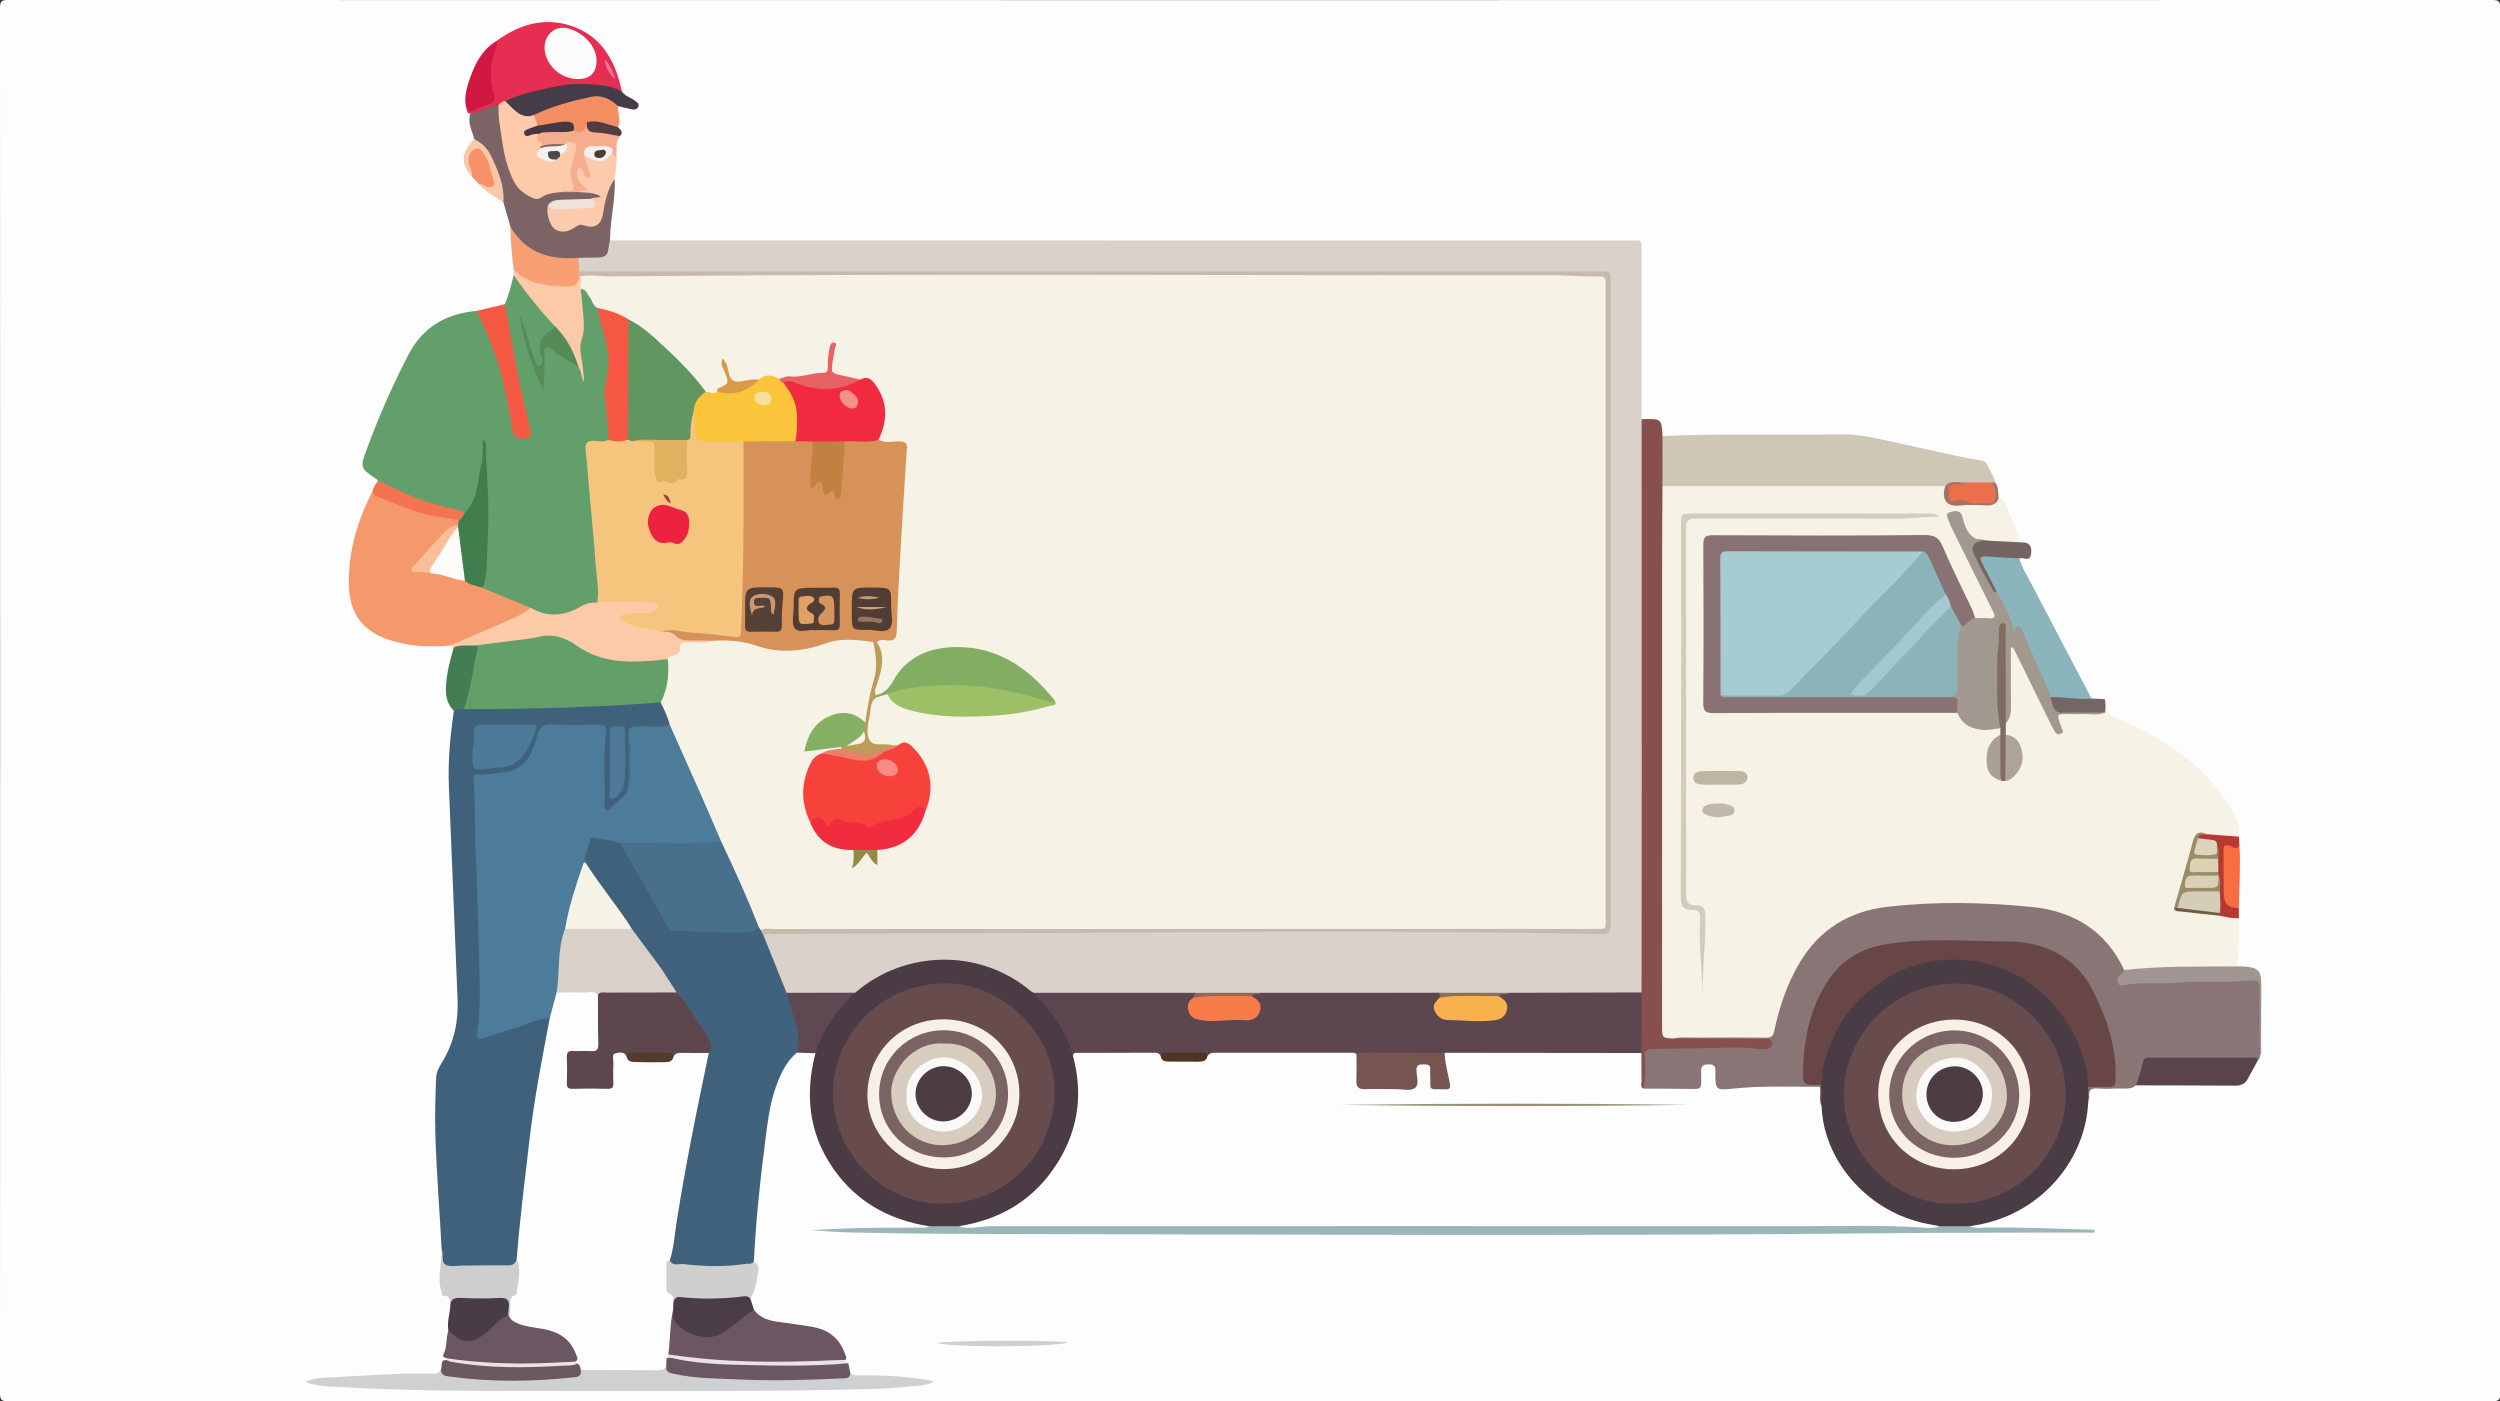 <?xml version="1.0" encoding="utf-8"?>
<!-- Generator: Adobe Illustrator 27.5.0, SVG Export Plug-In . SVG Version: 6.00 Build 0)  -->
<svg version="1.1" id="Layer_1" xmlns="http://www.w3.org/2000/svg" xmlns:xlink="http://www.w3.org/1999/xlink" x="0px" y="0px"
	 viewBox="0 0 8530 4781" style="enable-background:new 0 0 8530 4781;" xml:space="preserve">
<rect x="0" y="0" width="8530" height="4781" fill="#333333" stroke="none"/>
<g>
	<g>
		<path style="fill:#FDFDFE;" d="M4265.402,4780.453c-1412.831,0-2825.662-0.06-4238.493,0.547
			c-21.964,0.01-26.917-4.945-26.909-26.907C0.6,3178.363,0.6,1602.634,0,26.904C-0.008,4.942,4.946-0.004,26.909,0
			c2825.662,0.574,5651.324,0.574,8476.985,0c21.963-0.004,26.918,4.942,26.909,26.904c-0.6,1575.73-0.6,3151.459,0,4727.189
			c0.009,21.962-4.945,26.917-26.909,26.907C7091.064,4780.394,5678.233,4780.453,4265.402,4780.453z"/>
		<path style="fill:#F6F2E6;" d="M6819.416,1699.341c23.7,3.484,24.603,25.92,31.727,41.291
			c16.617,35.853,30.036,73.187,44.75,109.921c-7.567,9.725-18.581,10.029-28.787,8.316c-25.553-4.289-51.459-3.237-77.017-6.331
			c-5.792-0.728-11.409-4.674-16.973-3.856c-46.062,6.776-63.86-22.111-77.059-58.754c-5.501-15.271-8.979-42.768-31.488-32.243
			c-21.913,10.246-1.562,30.587,4.752,44.511c41.108,90.649,86.247,179.367,130.737,268.392
			c19.282,38.584,13.404,47.226-30.926,46.419c-13.425-0.244-27.819,1.59-37.565-11.444
			c-35.946-81.246-79.579-158.83-113.791-240.801c-8.908-21.342-21.876-28.238-44.704-28.106
			c-228.374,1.317-456.754,0.54-685.132,0.699c-8.784,0.006-17.569-0.073-26.352,0.024c-37.957,0.423-40.141,2.226-40.289,39.388
			c-0.3,75.142-0.088,150.286-0.095,225.428c-0.007,89.781-0.026,179.562,0.007,269.343c0.019,50.634,0.06,50.736,49.577,50.744
			c250.826,0.043,501.653-0.009,752.479,0.078c16.544,0.006,33.215-1.321,49.517,2.785c6.739,2.018,12.535,5.923,16.075,11.846
			c25.334,42.391,65.191,48.137,109.164,43.752c9.565-0.954,19.252-4.096,28.331,1.948c5.502,6.65,5.8,14.174,3.714,22.081
			c-3.5,9.773-12.746,14.382-19.377,21.377c-40.471,42.688-30.298,111.081,19.444,130.937c4.027-0.108,8.066,0.157,12.064-0.512
			c34.5-12.573,49.66-39.634,51.013-73.887c1.305-33.039-14.412-57.392-46.188-69.932c-3.676-1.451-6.206-4.5-8.192-7.969
			c-4.877-12.302-4.144-24.711-0.953-37.19c13.286-20.415,15.304-43.006,14.917-66.811c-0.851-52.563-0.302-105.149-0.236-157.725
			c0.011-8.757-0.371-17.591,1.692-26.172c1.333-5.535,2.354-12.119,9.39-13.223c6.569-1.031,10.549,3.909,14.164,8.503
			c4.261,5.415,6.475,11.939,9.377,18.099c38.181,81.044,79.709,160.428,119.529,240.66c3.692,7.439,6.101,16.751,16.296,18.96
			c3.026-5.093,0.463-9.61-0.705-14.19c-10.997-43.077-8.69-46.012,37.014-46.207c28.238-0.12,56.479,0.193,84.714-0.149
			c9.401-0.114,19.823,2.679,27.001-6.649c6.762-11.554,0.998-26.628,10.498-37.33c4.981,2.272,8.037,6.648,6.993,11.578
			c-8.17,38.575,17.422,47.329,46.324,59.268c149.121,61.601,277.956,150.385,368.376,287.378
			c21.976,33.294,42.15,68.213,35.867,111.116c-16.001,10.999-33.582,7.232-50.573,4.423c-18.227-3.014-36.724-1.998-54.845-5.025
			c-34.228-7.543-35.532-7.039-45.658,25.353c-19.712,63.06-36.406,127.007-55.528,190.245c-2.482,8.209-4.961,16.875-2.308,25.714
			c19.52,13.318,42.691,9.001,64.004,12.659c26.446,4.54,53.355,7.514,80.33,8.75c21.389,5.867,45.314,1.679,64.519,16.184
			c3.209,54.919-0.416,109.635-4.908,164.325c-7.502,9.787-18.622,10.02-29.194,10.041c-113.785,0.226-227.615-1.348-341.046,10.461
			c-3.844,0.4-7.723-0.755-11.458-1.756c-9.944-3.288-15.954-10.981-20.635-19.677c-61.88-114.962-160.922-174.174-287.603-192.231
			c-32.856-4.683-65.583-9.456-99-8.436c-73.177,2.234-145.986-8.824-219.284-5.988c-60.405,2.337-120.771,4.854-180.812,11.813
			c-160.498,18.601-268.668,106.305-331.282,253.072c-21.875,51.275-39.679,104.065-50.671,158.748
			c-4.995,24.844-17.802,33.674-42.443,33.482c-89.798-0.7-179.607-0.194-269.411-0.382c-15.729-0.033-31.144,1.199-46.367,5.385
			c-35.662-0.373-41.33-5.562-42.958-39.498c-0.421-8.773-0.231-17.565-0.231-26.349c-0.003-590.477-0.038-1180.953,0.153-1771.43
			c0.006-19.223-3.632-39.256,7.611-57.13c12.502-10.066,27.545-8.672,42.011-8.682c295.421-0.207,590.842-0.181,886.263-0.059
			c11.678,0.005,23.45-0.231,34.6,4.059c11.337,5.344,9.05,15.197,9.078,25.092c0.082,28.887,7.684,36.533,35.979,36.71
			c28.272,0.177,56.594-0.764,84.811,0.455C6783.442,1715.946,6802.579,1712.721,6819.416,1699.341z"/>
		<path style="fill:#DAD2CA;" d="M2081.034,820.314c1159.263,0.014,2318.526,0.017,3477.79,0.086
			c47.539,0.003,42.219-4.39,42.259,42.233c0.162,189.287,0.124,378.575,0.16,567.863c13.495,15.939,9.335,35.252,9.353,53.349
			c0.274,279.866,0.188,559.732,0.188,839.599c0,336.425,0.056,672.849-0.141,1009.274c-0.01,18.27,3.171,37.27-7.484,54.203
			c-10.465,9.003-23.364,8.787-35.909,8.799c-138.798,0.132-277.596,0.746-416.393-0.133c-80.414-2.268-160.841-0.557-241.265-0.64
			c-139.364,2.193-278.733,0.56-418.099,0.903c-63.346,0.156-126.697,0.687-190.045-0.252c-74.49-2.403-148.998-0.353-223.493-0.812
			c-180.798,1.523-361.597,2.262-542.336-0.309c-15.641-0.01-27.373-8.582-38.985-17.757
			c-161.688-127.763-393.749-122.493-549.033-2.708c-10.744,8.288-21.299,17.266-35.481,19.596
			c-74.146,2.955-148.258,3.487-222.354-0.037c-14.5-3.109-19.247-14.901-23.983-26.868
			c-18.977-47.957-37.776-95.985-57.744-143.545c-5.305-12.636-10.742-25.608,0.59-38.208c7.589-5.355,16.237-6.373,25.138-6.454
			c4.882-0.045,9.763-0.094,14.644-0.092c861.928,0.206,1723.838-9.601,2585.77-4.928c71.063,0.385,142.115,6.387,213.316,5.015
			c38.915-0.75,39.364-0.577,39.368-39.311c0.044-548.639,0.023-1097.279,0.026-1645.919c0-173.768,0.034-347.537-0.025-521.305
			c-0.013-36.975-0.144-37.078-37.622-37.115c-1050.524-1.014-2101.048-0.249-3151.573-0.339
			c-96.654-0.008-193.307,0.391-289.961-0.031c-10.707-0.047-21.533,1.019-31.264-4.987c-13.615-14.384-11.463-30.714-5.833-47.452
			c11.4-14.483,27.984-11.623,42.764-10.838c30.324,1.612,53.757-4.71,59.353-39.494
			C2073.486,827.01,2076.734,822.998,2081.034,820.314z"/>
		<path style="fill:#639F6A;" d="M1289.761,1640.132c-1.238-1.453-2.226-3.276-3.75-4.306
			c-58.433-39.455-58.255-39.377-33.196-107.025c40.301-108.798,86.786-214.551,140.336-317.783
			c50.358-97.078,129.653-140.525,233.381-150.377c19.775,12.283,24.792,34.071,33.521,53.176
			c48.27,105.644,74.539,217.555,93.408,331.519c1.116,6.738,2.101,13.491,3.599,20.17c3.747,16.707,14.891,22.315,30.508,19.247
			c17.364-3.412,13.432-16.869,10.882-27.993c-14.602-63.711-32.492-126.797-42.097-191.477
			c-9.034-60.835-23.855-120.517-33.018-181.257c-2.305-15.281-6.438-30.713-0.666-46.187c13.046-32.236,22.495-65.554,29.94-99.475
			c14.268-3.129,18.681,8.835,23.324,17.264c27.401,49.748,68.404,88.612,103.942,131.832c7.257,8.826,17.358,15.998,16.033,29.469
			c-1.466,5.914-4.503,11.506-9.468,14.381c-36.593,21.187-40.717,54.071-33.567,91.148c2.34,12.132,4.069,24.708-11.286,28.665
			c-16.867,4.346-17.45-11.031-22.3-21.004c-21.768-44.76-26.329-94.622-39.003-130.96c10.774,66.583,41.089,138.129,68.535,211.071
			c-3.226-34.12,7.932-67.532,3.316-101.8c-1.254-9.304-2.516-20.537,7.753-26.455c9.571-5.515,19.985-2.391,27.423,4.022
			c28.927,24.944,65.084,39.5,93.108,65.627c4.989,8.14,6.004,17.404,8.451,26.503c-17.978-50.419-18.684-100.621-6.574-152.946
			c8.3-35.859-5.459-73.018-6.148-109.823c-0.179-9.595-3.4-19.182,1.145-28.582c16.248-13.395,24.378,0.978,32.036,10.694
			c13.566,17.21,22.883,37.365,35.585,55.307c15.952,62.161,40.484,122.514,38.385,188.43c-0.654,20.545-2.649,40.404-7.902,60.562
			c-11.135,42.725,2.706,85.219,5.172,127.837c1.406,24.3,5.848,48.479-2.059,72.455c-10.842,15.304-27.499,12.856-42.568,12.615
			c-21.532-0.346-29.937,8.553-27.62,29.982c10.645,98.448,16.915,197.29,25.913,295.893c4.849,53.145,8.89,106.386,13.493,159.57
			c1.493,17.251,2.422,34.993-3.373,51.999c-3.03,6.844-9.031,10.014-15.805,11.337c-37.384,7.307-71.906,22.205-105.587,39.364
			c-14.593,7.435-29.372,8.097-44.933,3.116c-23.047-7.377-45.286-16.8-67.783-25.567c-48.691-20.768-98.328-39.152-147.643-58.363
			c-9.936-3.871-24.004-4.729-23.022-21.157c16.648-47.945,12.338-98.393,15.224-147.587c3.934-67.064,1.819-134.543,0.657-201.817
			c-0.659-38.153-11.56-76.051-2.795-105.988c-1.477,49.342-11.786,105.727-28.973,160.801
			c-6.183,19.812-16.678,37.445-36.447,47.366c-98.398-18.333-192.132-50.012-280.019-98.361
			C1300.275,1651.437,1294.068,1646.927,1289.761,1640.132z"/>
		<path style="fill:#897476;" d="M5711.439,3543.512c24.97-6.196,50.398-3.012,75.589-3.169
			c79.014-0.494,158.037-0.542,237.046,0.24c18.407,0.182,25.874-3.839,30.172-24.389c16.999-81.268,43.423-159.44,86.276-231.449
			c67.761-113.865,169.417-175.745,298.906-190.696c164.237-18.963,329.217-15.739,493.28,0.591
			c141.911,14.125,252.675,80.748,314.923,214.961c2.152,3.457,2.93,7.188,1.644,11.081c-9.656,29.236-9.654,27.619,22.276,28.06
			c94.393,1.304,188.44-10.081,282.854-6.768c39.932,1.401,79.627-2.43,119.429-5.022c34.251-2.231,39.468,3.834,39.003,36.849
			c-1.081,76.74,2.922,153.526-2.089,230.227c-0.104,4.76-0.394,9.43-5.698,11.648c-38.783,5.159-77.742,1.743-116.607,2.075
			c-74.955,0.639-149.917,0.083-224.877,0.229c-39.352,0.077-39.121,0.321-49.961,37.429c-5.125,17.543-7.879,36.603-25.247,47.79
			c-19.242,16.203-42.38,9.917-64.146,10.758c-21.267,0.822-42.699,1.837-63.843,0.115c-22.128-1.802-35.686,2.219-31.724,28.438
			c0.651,4.316-2.26,9.172-3.525,13.778c-13.016-13.825-10.193-29.356-4.919-45.145c13.686-15.861,32.415-10.167,49.279-10.634
			c39.807-1.103,41.389-0.996,40.055-41.674c-3.767-114.847-38.202-220.428-102.137-315.596
			c-46.956-69.894-115.826-107.661-198.266-115.403c-155.423-14.594-311.394-17.762-466.583,1.939
			c-109.515,13.902-184.694,76.989-230.034,176.917c-36.073,79.506-50.425,163.494-52.341,250.006
			c-0.754,34.063,0.084,34.085,34.926,38.663c3.895,0.512,7.625,1.555,11.263,3.149c3.38,1.712,5.182,4.437,5.462,8.204
			c-1.723,3.268-4.264,5.621-7.618,7.138c-7.37,3.021-15.154,3.506-22.949,3.599c-93.374,1.115-186.739-0.817-280.104,5.424
			c-51.208,3.423-53.171-1.357-57.67-52.485c-0.875-9.941,1.926-24.349-13.366-24.907c-15.668-0.571-13.369,13.952-14.451,23.883
			c-5.396,49.527-9.68,53.777-58.928,54.106c-37.964,0.253-75.932,0.26-113.895-0.062c-12.561-0.107-25.5,0.769-36.486-7.458
			c-4.746-40.544-1.465-81.158-0.438-121.732c0.307-12.116,8.587-19.038,20.376-21.563c11.539-2.47,23.245-2.184,34.919-2.177
			c86.482,0.05,172.896-3.002,259.318-5.655c20.525-0.63,40.79,1.486,61.146,3.788c15.954,1.805,32.668,5.32,49.276-5.977
			c-11.042-12.018-24.235-8.758-35.993-8.811c-80.834-0.36-161.672,0.051-242.507-0.372
			C5738.252,3553.379,5722.813,3556.206,5711.439,3543.512z"/>
		<path style="fill:#3F617B;" d="M1507.029,4263.911c-6.873-131.499-17.641-262.765-21.604-394.452
			c-1.941-64.495,0.128-128.739,2.776-193.083c0.809-19.647,10.264-35.669,19.802-51.223
			c40.59-66.192,56.551-137.758,53.242-215.055c-10.348-241.733-19.172-483.531-29.542-725.262
			c-3.741-87.208,4.28-173.367,16.946-259.36c8.228-16.856,24.043-13.078,38.128-14.073c9.744-0.508,19.484-1.185,29.24-0.881
			c122.893,3.83,245.541-5.949,368.38-7.169c88.421-0.878,176.893-9.55,265.442-12.674c27.606,21.656,38.936,50.314,36.278,84.959
			c-9.197,10.757-21.986,10.822-34.507,11.209c-18.302,0.566-36.618,0.164-54.927,0.242c-41.925,0.179-41.925,0.182-43.437,40.763
			c-0.781,50.905,0.052,101.781-0.366,152.635c-6.53,42.01-40.105,62.61-69.745,85.475c-11.093,8.557-22.526,2.465-26.627-11.954
			c-2.969-10.44-2.737-21.274-2.491-31.985c1.655-72.101-4.183-144.339,3.729-216.312c1.774-16.133-4.729-24.038-20.857-24.162
			c-55.596-0.43-111.191-0.637-166.787,0.104c-15.391,0.205-22.628,9.152-25.921,22.903c-5.719,23.886-16.263,45.79-26.778,67.865
			c-21.417,44.962-57.959,66.903-105.909,72.197c-21.309,2.353-42.423,6.929-63.99,6.53c-16.299-0.302-21.816,7.566-21.804,23.479
			c0.093,121.828,4.492,243.512,11.012,365.138c0.261,4.864,1.009,9.72,0.932,14.593c-2.137,134.552,10.226,268.885,6.146,403.471
			c-0.444,14.641-1.314,29.173-3.277,43.715c-4.119,30.52-0.445,33.812,28.382,25.241c42.078-12.51,83.744-26.328,125.042-41.22
			c18.375-6.626,36.856-12.954,56.016-16.762c10.028-1.994,21.174-7.105,29.232,4.74c5.358,12.519,2.028,25.015-0.646,37.298
			c-47.711,219.199-72.487,441.661-95.383,664.429c-4.173,40.604-6.57,81.471-13.99,121.762
			c-4.516,24.067-21.335,29.938-42.959,29.955c-60.285,0.045-120.575,0.555-180.852-0.216c-33.543-0.429-35.852-3.629-36.277-36.928
			C1508.97,4281.184,1510.661,4272.316,1507.029,4263.911z"/>
		<path style="fill:#40627C;" d="M2606.069,3194.308c25.907,64.367,51.814,128.733,77.721,193.1
			c30.157,56.195,49.443,115.339,48.469,179.897c-0.155,10.242-3.766,18.987-13.417,24.166
			c-36.135,30.543-55.14,71.899-70.753,114.851c-23.49,64.621-30.052,132.919-38.756,200.374
			c-17.097,132.512-30.674,265.449-37.26,398.989c-5.14,11.137-13.398,12.796-23.829,7.868c-8.228-9.257-9.349-21.254-11.735-32.54
			c-5.14-24.309-20.578-34.162-44.233-32.977c-17.513,0.877-34.872,2.756-52.118,6.541c-41.445,9.099-62.211-6.231-62.602-48.559
			c-0.697-75.313,11.826-149.274,27.462-222.634c13.39-62.825,22.707-126.367,34.54-189.462
			c8.949-47.716,28.679-92.908,30.131-142.477c0.663-22.655,17.175-41.075,29.169-59.778c8.13-12.678,7.113-22.054,0.115-34.632
			c-66.277-119.123-136.003-236.219-205.783-353.295c-5.792-9.718-17.884-20.567-3.173-33.068
			c19.892-6.584,40.597-5.769,60.482-3.009c61.802,8.576,123.791,2.956,185.655,4.743c15.938,0.46,30.493-4.459,44.979-10.017
			c7.337-1.922,12.394,1.568,16.604,7.032C2604.285,3176.422,2605.31,3185.321,2606.069,3194.308z"/>
		<path style="fill:#4A3B44;" d="M2917.908,3387.116c170.439-147.145,426.753-151.642,599.128-5.121
			c2.87,2.439,6.834,3.591,10.288,5.344c18.143,6.795,29.168,21.562,41.206,35.622c45.961,53.683,82.261,112.539,100.095,181.674
			c43.175,162.367,6.208,305.854-103.465,431.237c-79.804,91.236-181.833,140.849-301.535,155.675
			c-31.475-2.543-64.05,8.378-94.358-7.79c-123.999-19.745-229.84-73.093-308.394-172.735
			c-98.454-124.885-117.712-265.879-78.683-417.281c-5.949-9.831-1.287-18.854,2.259-27.874
			c24.593-62.56,61.56-116.933,108.372-164.976C2900.108,3393.414,2908.794,3390.316,2917.908,3387.116z"/>
		<path style="fill:#4A3C45;" d="M7124.972,3709.391c0.049,15.633,0.099,31.266,0.148,46.898
			c-7.661,203.416-161.609,380.063-366.878,420.914c-12.406,2.469-24.881,4.602-37.323,6.891
			c-30.141,15.444-62.37,4.956-93.509,7.639c-211.663-20.767-376.365-168.569-415.177-372.242
			c-3.126-16.403-4.121-32.83-4.095-49.435c0.172-22.507-0.676-45.051,3.231-67.363l-0.437-0.834
			c-6.257-16.302-3-32.896-0.117-48.987c35.107-195.967,186.722-343.382,381.983-379.066
			c230.939-42.204,468.435,114.746,525.579,344.927C7125.692,3648.202,7141.566,3677.853,7124.972,3709.391z"/>
		<path style="fill:#CEC7B5;" d="M6637.191,1658.714c-321.604-0.013-643.209-0.026-964.814-0.039
			c-2.009-2.042-5.054-3.52-5.517-6.514c-8.142-52.617-8.257-105.255,0.071-157.865c0.475-3.001,3.55-4.434,5.583-6.45
			c201.544-9.543,403.248-1.988,604.816-5.953c62.398-1.228,121.292,12.814,180.909,25.601
			c99.4,21.318,198.042,46.204,298.384,63.066c11.155,1.875,20.389,6.712,25.252,17.492c8.772,19.446,21.433,37.159,26.107,58.433
			c-3.807,4.034-8.532,6.342-13.896,7.47c-29.462,2.784-59.014,0.948-88.517,1.4
			C6682.657,1653.792,6659.805,1653.748,6637.191,1658.714z"/>
		<path style="fill:#F5996C;" d="M1640.991,2004.04c56.65,23.343,113.3,46.685,169.95,70.027
			c-3.31,15.268-15.815,21.789-27.929,27.762c-74.263,36.614-150.594,68.443-228.056,97.622c-6.448,2.429-13.803-1.891-19.626,3.313
			c-75.262,6.64-149.037,2.614-220.934-24.315c-83.476-31.265-121.427-93.066-123.948-178.991
			c-3.387-115.455,28.734-222.429,80.912-324.214c84.954,43.418,172.921,77.506,268.894,86.786
			c9.782,0.946,19.266,2.534,26.015,10.776c3.476,5.425,3.954,11.193,1.915,17.222c-63.332,35.776-103.011,95.533-154.961,148.891
			c23.534,7.42,43.833,5.762,62.972,10.243c37.915,3.586,73.141,18.284,109.988,26.253
			C1603.44,1986.866,1626.508,1987.259,1640.991,2004.04z"/>
		<path style="fill:#87504E;" d="M5672.515,1487.846c-0.046,56.943-0.092,113.886-0.138,170.829
			c-0.466,89.744-1.309,179.488-1.335,269.233c-0.152,523.959-0.108,1047.918-0.142,1571.878
			c-0.003,42.029-0.041,42.029,40.536,43.729c103.173,0.467,206.343,1.009,309.513,1.323c14.441,0.044,28.89-0.979,24.702,20.71
			c-2.421,12.538-12.088,12.924-22.227,13.992c-29.376,3.096-57.848-6.173-86.997-5.621c-99.625,1.887-199.247,4.17-298.881,5.175
			c-19.054,0.193-25.013,6.16-25.247,25.161c-0.453,36.729,5.718,73.927-5.405,110.153c-17.486-4.085-14.154-19.042-14.556-30.56
			c-1.082-31.021-1.214-62.098,0.069-93.148c-1.713-57.229-0.569-114.464-0.595-171.695c-0.005-11.711,0.785-23.398,9.238-32.823
			c0.165-242.017,0.461-484.035,0.465-726.052c0.006-409.878-0.174-819.756-0.274-1229.634c2.871-0.195,5.738-0.522,8.611-0.565
			C5668.907,1429.037,5668.907,1429.043,5672.515,1487.846z"/>
		<path style="fill:#9BB5BA;" d="M6619.64,4184.013c33.76,0.027,67.52,0.054,101.279,0.081c19.614,8.579,40.324,4.526,60.429,4.252
			c121.868-1.662,243.511,4.793,365.25,7.644c0.034,3.189,0.067,6.378,0.101,9.567c-52.892,0-105.786-0.139-158.678,0.025
			c-175.659,0.543-351.328,0.19-526.975,1.971c-1040.197,10.546-2080.413,4.523-3120.616,2.626
			c-143.287-0.262-286.724-1.911-430.06-4.907c-47.634-0.996-95.221-4.264-142.904-8.209c57.273-2.481,114.524-5.94,171.824-7.188
			c66.335-1.444,132.714-0.768,199.069-1.467c10.346-0.109,21.618,3.447,30.906-4.65c33.676,0.028,67.35,0.056,101.024,0.083
			c14.627,4.716,29.532,0.683,43.207-2.124c52.177-10.708,104.767-8.335,157.311-8.339c987.538-0.07,1975.077,0.096,2962.615-0.455
			c53.892-0.03,106.969,6.199,160.289,11.372C6602.46,4185.144,6611.02,4187.332,6619.64,4184.013z"/>
		<path style="fill:#CFD0D1;" d="M2901.514,4686.348c12.143,9.033,26.272,6.019,39.676,6.022
			c78.83,0.027,157.318,4.221,235.078,17.989c2.295,0.406,4.345,2.193,9.222,4.771c-32.869,16.122-66.672,13.063-98.424,16.862
			c-34.504,4.129-69.771,5.854-104.673,6.882c-315.963,9.309-632.033,6.294-948.071,6.713c-173.725,0.23-347.467,0.976-521.17-1.097
			c-119.698-1.428-239.433-5.65-358.956-12.195c-35-1.917-71.706-1.095-112.714-17.625c35.112-14.352,66.867-13.966,96.936-15.48
			c113.707-5.725,227.339-15.596,341.339-12.092c15.347,0.472,20.081-7.955,25.575-18.231
			c14.999,13.346,32.574,19.162,52.531,21.895c107.264,14.689,214.716,13.808,322.322,5.807c17.438-1.296,34.921-0.702,52.346-2.355
			c18.971-1.8,36.074-7.086,48.64-22.529c13.61-7.237,28.456-5.838,42.989-5.882c62.407-0.187,124.817-0.411,187.22,0.112
			c20.575,0.172,40.769-2.595,61.101-4.491c45.833,32.665,100.414,29.791,151.859,32.552
			c103.876,5.576,208.074,12.188,312.104,6.444C2791.48,4697.381,2847.386,4701.112,2901.514,4686.348z"/>
		<path style="fill:#FDCAA8;" d="M1535.329,2202.764c63.021-27.117,125.967-54.407,189.094-81.275
			c30.447-12.959,60.732-26.038,86.518-47.421c59.267,34.436,116.483,27.507,173.729-6.375c15.492-9.17,34.553-12.286,53.306-11.979
			c28.437-11.751,58.779-11.962,88.609-12.789c32.981-0.915,65.658,6.762,98.827,6.36c10.815-0.131,22.736,2.87,25.182,15.552
			c2.562,13.281-6.397,21.682-17.451,27.332c-15.254,7.796-31.903,7.416-48.465,7.991c-17.102,0.593-34.95-2.741-54.784,9.915
			c40.587,26.638,86.61,24.77,127.992,37.469c20.921,0.525,40.625,5.104,57.487,18.146c14.155,10.948,30.619,10.521,47.252,11.454
			c22.953,1.288,46.829-5.714,68.673,6.788c2.195,15.609-10.65,13.422-18.905,14.82c-13.268,2.247-26.895,1.451-40.335,0.953
			c-22.032-0.815-40.974-0.375-49.873,26.903c-5.628,17.251-27.524,19.195-42.413,27.596
			c-117.509,21.217-231.086,17.844-333.487-54.036c-27.666-19.42-56.761-25.626-91.108-19.908
			c-76.792,12.783-154.143,22.257-231.791,28.72c-25.125,2.437-50.262,5.674-75.399,0.087
			C1543.769,2206.965,1539.549,2204.864,1535.329,2202.764z"/>
		<path style="fill:#7C6366;" d="M2081.034,820.314c-1.947,10.439-4.596,20.806-5.687,31.334
			c-2.01,19.394-13.996,26.413-31.543,26.875c-23.221,0.611-46.453,0.833-69.679,1.222c-70.345,18.08-133.938,5.081-189.422-42.365
			c-19.968-17.075-38.373-35.905-43.073-63.641c-7.932-27.534-15.864-55.069-23.797-82.603c-6.032-5.792-7.173-13.413-8.132-21.192
			c-8.732-70.865-28.247-136.735-85.823-184.967c-3.056-2.56-4.233-6.423-5.415-10.139c-7.243-28.419-24.165-55.308-13.677-86.528
			c28.719-20.011,58.58-36.617,95.554-32.061c14.548,34.763,12.181,72.464,18.481,108.674
			c7.359,42.297,14.883,84.405,30.523,124.626c8.947,23.009,20.435,44.201,40.442,59.709c21.338,16.539,43.099,25.358,69.777,10.277
			c18.138-10.254,38.95-11.83,59.707-11.131c18.375,0.207,36.727,0.239,55.085-0.433c18.241,1.336,36.81-0.906,54.631,4.892
			c9.157,2.979,21.133,5.363,21.241,16.515c0.126,12.96-13.142,11.172-21.985,13.328c-3.75,0.914-7.474,1.921-11.182,2.916
			c-27.98,4.925-56.252,2.034-84.404,2.723c-19.756,0.484-38.926,2.258-54.445,16.352c-10.403,27.513,1.584,50.396,19.431,68.252
			c17.239,17.248,39.197,7.755,57.033-2.402c15.271-8.696,28.434-12.614,46.487-7.572c25.553,7.137,43.855-6.806,49.152-36.104
			c5.731-31.699,10.022-63.601,24.971-92.677c5.037-9.797,6.616-23.164,21.751-23.968c3.427,56.3-8.88,111.311-13.606,166.943
			C2082.211,791.514,2081.811,805.93,2081.034,820.314z"/>
		<path style="fill:#6C5663;" d="M2573.011,4469.8c32.688,42.249,82.463,38.608,127.512,46.552
			c32.552,5.741,65.871,7.232,97.6,17.533c46.589,15.125,73.834,48.554,88.353,93.923c1.623,5.071,1.494,9.493-3.349,12.777
			c-26.321,11.622-54.709,12.521-82.453,12.92c-85.75,1.236-171.682,3.7-257.248-0.495c-83.235-4.081-167.2-4.003-249.257-22.631
			c-4.787-1.086-9.473-2.206-13.632-4.89c-14.148-15.669-5.353-33.673-4.136-50.42c2.521-34.715,1.724-69.973,13.071-103.567
			c15.282-6.182,12.42,7.852,14.72,14.282c18.558,51.878,92.136,84.193,142.354,62.274c27.137-11.845,49.379-30.541,72.232-48.805
			C2534.822,4486.432,2548.767,4468.132,2573.011,4469.8z"/>
		<path style="fill:#8BB5BC;" d="M6890.154,1905.307c8.697,33.162,27.821,61.468,43.356,91.332
			c67.202,129.19,135.219,257.956,202.94,386.876c-9.164,11.342-22.307,9.802-34.476,9.877c-33.567,0.208-66.699-5.28-99.949-8.613
			c-10.501-3.491-13.729-13.011-17.529-21.883c-27.911-65.158-59.935-128.506-85.713-194.602
			c-3.839-9.841-5.467-21.059-21.503-16.443c-13.394,3.855-16.065-7.689-18.417-17.116c-10.266-41.14-33.737-76.089-52.7-113.184
			c-18.2-32.138-34.222-65.354-50.006-98.67c-5.788-12.214-8.752-28.907,9.114-29.59
			C6807.141,1891.692,6849.676,1889.743,6890.154,1905.307z"/>
		<path style="fill:#E52E51;" d="M1701.398,358.1c-34.651,2.242-63.616,22.671-96.614,30.202c-4.063-1.087-9.095-0.854-9.517-6.939
			c17.785-16.368,41.453-20.836,62.646-30.005c16.783-7.26,21.653-16.927,17.394-34.108
			c-15.092-60.884-8.343-119.784,17.651-176.664c82.719-61.289,175.417-85.387,271.537-46.615
			c93.853,37.857,137.314,121.349,157.085,217.498c-4.234,3.174-9.094,3.7-13.842,2.136
			c-115.645-38.087-227.11-11.462-338.084,21.908c-13.037,3.92-26.015,8.175-38.748,13.001
			C1721.171,351.962,1712.697,359.416,1701.398,358.1z"/>
		<path style="fill:#6B5663;" d="M1523.635,4634.345c-7.035-1.639-15.018-5.333-10.839-13.068
			c13.795-25.536,7.913-54.75,16.901-80.987c11.553-3.621,17.434,5.854,24.98,11.082c31,21.478,50.314,21.693,82.684,2.002
			c21.761-13.237,37.24-33.55,57.115-48.714c11.833-9.028,22.033-22.619,39.966-20.112c4.377,1.495,8.175,3.947,11.752,6.819
			c20.063,19.149,45.378,25.159,71.636,29.485c31.629,5.21,63.396,9.923,92.354,25.399c29.838,15.945,49.632,40.22,61.01,71.499
			c5.469,15.036,5.712,29.189-13.918,34.863c-90.162,9.731-180.657,8.862-270.968,6.367c-42.428-1.172-85.337-3.9-127.295-12.325
			C1546.867,4644.217,1533.737,4643.237,1523.635,4634.345z"/>
		<path style="fill:#5A434C;" d="M7288.358,3703.199c7.693-25.036,17.368-49.688,22.325-75.254
			c2.901-14.968,7.888-19.301,22.203-19.26c118.033,0.34,236.069,0.14,354.104,0.102c6.9-0.002,13.807-0.036,18.061,6.889
			c-12.07,22.164-24.036,44.386-36.245,66.473c-8.907,16.115-22.668,22.209-41.133,22.094
			C7514.57,3703.542,7401.463,3703.476,7288.358,3703.199z"/>
		<path style="fill:#CFD0CD;" d="M2548.91,4311.55c8.604,1.532,16.483,0.202,23.162-5.865c12.562,6.822,19.037,13.511,15.403,31.413
			c-6.487,31.955-8.01,64.835-27.53,92.782c-66.588,10.952-133.744,7.683-200.74,7.624c-21.272-0.019-42.454-0.72-63.437,3.653
			c-42.105-34.721-31.15-81.837-29.119-126.628c0.468-10.318,5.983-18.534,18.561-17.823
			c76.869,18.625,154.975,11.141,232.729,10.817C2528.533,4307.479,2539.359,4304.148,2548.91,4311.55z"/>
		<path style="fill:#6B5761;" d="M2901.514,4686.348c-1.204,17.031-15.083,16.127-25.927,16.653
			c-118.678,5.753-237.36,9.254-356.205,3.64c-73.799-3.487-147.828-2.878-220.524-19.137c-14.128-3.16-27.092-5.736-25.971-24.333
			c-8.14-10.715-7.609-21.164,0.937-31.375c9.127-4.924,19.033-4.456,28.481-2.39c81.103,17.741,163.762,19.244,246.066,21.633
			c86.564,2.513,173.26,0.119,259.891,0.812c28.799,0.23,57.536-13.647,86.347-0.446
			C2896.911,4663.052,2899.212,4674.7,2901.514,4686.348z"/>
		<path style="fill:#CECFCD;" d="M1739.532,4494.601c-1.831-2.397-3.663-4.795-5.494-7.192c-2.374-3.101-4.665-6.288-5.653-10.122
			c-10.17-39.495-10.158-39.513-50.258-39.552c-26.297-0.026-52.646,1.025-78.875-0.315c-23.027-1.176-44.127,2.081-62.842,16.185
			c-2.588-13.925,3.224-32.921-22.28-32.001c-8.688,0.313-6.604-10.06-8.464-16.28c-14.152-47.317,1.74-94.276,1.36-141.41
			c2.944,16.934,0.111,41.29,10.153,49.104c15.953,12.414,41.057,4.902,62.229,5.022c50.65,0.289,101.328-1.628,151.951-0.58
			c19.124,0.396,28.623-6.257,31.746-24.144c33.268,38.105,17.166,80.675,4.252,118.485c-7.681,22.49-20.074,43.001-19.866,67.934
			C1747.542,4485.544,1744.858,4491.075,1739.532,4494.601z"/>
		<path style="fill:#F65943;" d="M1722.669,1037.839c15.467,84.021,30.04,168.22,46.709,252.001
			c11.375,57.172,25.924,113.707,38.468,170.655c2.63,11.937,12.471,27.41-8.521,33.337c-27.972,7.898-45.377,0.643-49.426-21.489
			c-16.286-89.011-30.9-178.357-61.087-264.165c-17.753-50.465-39.465-99.221-62.267-147.54
			C1658.577,1053.04,1690.623,1045.439,1722.669,1037.839z"/>
		<path style="fill:#FDCAA8;" d="M1892.909,1112.997c-50.896-54.894-97.937-112.885-140.3-174.633
			c0.008-6.114,0.015-12.229,0.021-18.343c6.306-2.103,11.699,0.542,16.035,4.359c43.909,38.649,99.101,39.916,152.722,46.417
			c27.275,3.307,43.278-11.34,54.147-34.152c5.928,0.252,8.612,4.277,10.714,9.062c3.998,14.159,3.778,27.792-4.926,40.378
			c3.215,31.874,6.958,63.706,9.475,95.635c1.982,25.145,3.263,50.272-5.57,74.946c-12.11,33.829,0.97,67.297,3.719,100.828
			c1.182,14.417,4.468,28.618,2.416,46.092c-9.061-17.3-6.207-35.875-16.873-49.628
			C1946.61,1207.368,1924.039,1157.707,1892.909,1112.997z"/>
		<path style="fill:#4B3D47;" d="M2297.581,4441.51c4.624-10.518,7.99-17.669,24.245-15.941c66.41,7.057,133.089,6.552,199.659-0.42
			c12.885-1.35,26.911-6.884,38.46,4.731c4.355,13.307,8.71,26.613,13.066,39.92c-44.282,23.846-76.427,64.866-123.325,85.466
			c-45.26,19.881-128.687-7.246-149.519-52.111c-4.564-9.83-2.667-22.659-3.746-34.106
			C2289.024,4459.542,2288.916,4450.342,2297.581,4441.51z"/>
		<path style="fill:#A19592;" d="M7710.748,3604.028c-0.317-77.04-1.402-154.09-0.461-231.115
			c0.268-21.993-6.319-30.184-28.22-27.629c-84.43,9.848-169.729-0.307-253.763,7.671c-61.174,5.807-122.731-4.255-183.198,9.082
			c-8.174,1.803-16.029-0.713-19.507-9.147c-3.168-7.684-1.371-15.03,3.872-21.88c5.707-7.459,18.067-9.268,18.16-21.408
			c128.508-14.279,257.564-11.227,386.492-12.268c85.081-0.672,81.755,19.166,81.29,88.133
			c-0.422,62.447-0.097,124.899-0.445,187.347C7714.908,3583.286,7717.768,3594.4,7710.748,3604.028z"/>
		<path style="fill:#5F4851;" d="M2917.908,3387.116c-61.937,57.91-109.94,124.97-135.717,206.626
			c-21.117-0.757-42.235-1.514-63.351-2.271c15.348-40.989,1.901-79.702-9.485-118.533c-8.373-28.554-17.034-57.024-25.566-85.531
			C2761.829,3387.311,2839.869,3387.213,2917.908,3387.116z"/>
		<path style="fill:#FCCAAD;" d="M2015.316,678.586c9.404-7.909,22.385-1.082,34.526-7.895
			c-24.094-15.562-49.72-12.653-74.171-15.233c2.011-13.531,11.179-9.717,19.346-8.327c-12.976-9.986-24.908-21.5-29.758-37.882
			c-4.175-14.101-7.75-31.119,7.866-38.997c15.908-8.025,18.859,11.524,30.107,21.539c-1.317-23.718-21.007-41.847-11.983-64.29
			c10.424-4.297,18.388,2.644,26.842,6.308c29.144,12.629,44.538,8.604,62.092-17.115c2.767-4.055,5.529-7.776,11.036-7.808
			c9.528,5.519,3.809,18.72,12.441,24.696c3.135,26.012-5.457,51.012-6.622,76.648c-24.417,36.438-33.072,77.984-39.893,120.356
			c-5.935,36.864-29.644,51.098-65.081,38.208c-11.114-4.043-17.14-1.906-25.965,4.193c-21.495,14.855-45.337,24.673-70.703,10.375
			c-18.947-10.68-32.306-55.193-26.641-80.725c42.765,8.856,85.343,0.749,128.021-1.074
			C2013.03,700.867,2021.065,695.896,2015.316,678.586z"/>
		<path style="fill:#453C4A;" d="M1723.101,344.535c56.991-25.514,117.715-38.206,178.341-50.696
			c55.87-11.51,112.163-8.189,168.275-0.204c18.447,2.625,34.974,10.723,51.862,17.831c10.792,17.598,31.648,21.123,46.374,33.201
			c5.923,4.858,13.537,9.877,10.27,18.758c-3.518,9.564-12.832,11.513-21.718,9.791c-16.038-3.109-31.843-7.42-47.745-11.229
			c-4.978,1.082-10.105,0.623-13.927-2.427c-35.042-27.965-72.769-24.244-113.199-13.514
			c-53.574,14.218-106.141,30.853-157.433,51.725C1781.061,409.496,1743.452,389.667,1723.101,344.535z"/>
		<path style="fill:#F89F73;" d="M1975.126,937.609c3.184,29.792-14.977,41.459-39.991,40.404
			c-65.771-2.773-132.119-5.934-182.507-57.991c-5.867-48.599-10.649-97.279-11.002-146.287
			c52.655,89.84,135.255,114,232.507,106.008c0.479,15.43,0.966,30.859,1.454,46.287
			C1978.278,930.003,1978.505,933.878,1975.126,937.609z"/>
		<path style="fill:#4A3C46;" d="M1536.411,4453.604c1.747-22.062,14.445-25.982,34.739-25.136
			c43.584,1.818,87.423,2.856,130.897,0.109c29.503-1.864,38.183,8.59,33.576,35.646c-1.294,7.598-1.098,15.45-1.585,23.185
			c-20.375,7.787-36.253,21.905-50.992,37.252c-13.547,14.105-28.045,26.916-44.671,37.178
			c-33.972,20.967-62.696,18.186-93.025-8.607c-5.071-4.48-10.429-8.636-15.654-12.942
			C1524.594,4510.827,1535.195,4482.579,1536.411,4453.604z"/>
		<path style="fill:#6B5760;" d="M1981.866,4674.567c1.121,14.451-2.096,22.534-19.891,24.429
			c-140.881,15.011-281.636,17.652-422.27-1.702c-15.833-2.179-37.549-1.405-34.372-28.429c3.85-10.907-4.227-29.506,18.298-28.371
			c43.174,3.387,85.726,12.377,129.206,13.714c9.203,0.283,18.888,3.248,28.561,3.225c94.947-0.224,189.972,2.691,284.693-6.922
			C1984.356,4650.002,1987.514,4659.399,1981.866,4674.567z"/>
		<path style="fill:#F48F64;" d="M1822.284,391.99c61.7-29.782,127.4-47.122,193.932-61.545
			c36.717-7.959,66.332,7.445,92.552,31.546c-2.573,23.823,12.594,47.8-0.6,71.541c-11.48,8.956-22.198,0.32-33.099-1.635
			c-21.639-3.882-42.741-13.967-65.254-4.832c-17.766,33.265-26.419,36.252-55.177,19.271c-6.321-18.803-20.357-22.33-38.555-22.114
			c-26.116,0.311-50.656,12.33-77.046,9.079C1820.427,424.828,1818.189,409.69,1822.284,391.99z"/>
		<path style="fill:#F5AD8D;" d="M1956.874,445.744c29.974,13.368,42.056-1.621,46.222-29.157
			c9.842,19.714,25.072,27.096,47.694,28.691c21.973,1.55,47.178-0.872,64.417,19.257c-16.063,20.973-10.551,45.554-11.547,69.047
			c-15.918-1.817-9.822-14.873-12.082-23.662c-16.212-1.695-32.425-3.086-48.72-4.068c-20.995-1.265-37.742,4.591-50.167,21.772
			c1.193,21.494,14.775,39.109,18.726,59.832c1.478,7.752,5.774,16.144-4.474,19.412c-8.841,2.819-9.95-7.033-13.277-12.275
			c-3.086-4.861-4.808-10.61-8.037-15.35c-1.961-2.879-5.819-6.621-8.512-6.386c-5.218,0.454-6.896,5.639-7.829,10.632
			c-5.271,28.214,14.903,43.93,31.865,62.31c-6.898,9.366-19.758,0.96-25.484,9.662c-19.742,0.005-39.488,0.011-59.233,0.018
			c-0.467-6.118,3.801-9.639,8.478-9.594c23.545,0.225,26.323-10.296,19.085-30.426c-11.244-31.269,3.156-60.88,9.32-90.851
			c2.869-13.949,5.94-26.46-11.747-33.621c-6.97-2.822-8.116-0.676-9.524,4.656c-2.537,1.608-5.204,2.73-8.085,3.499
			c-23.451,2.341-46.978,1.008-70.455,2.312c-32.605-19.812-35.139-29.343-13.923-52.179
			C1878.381,438.488,1917.62,441.857,1956.874,445.744z"/>
		<path style="fill:#427E51;" d="M1547.99,2209.066c24.04-10.833,49.624-4.917,74.483-6.86
			c15.477,0.396,13.302,12.501,11.968,21.031c-9.277,59.333-20.231,118.366-36.236,176.331c-2.411,8.733-7.448,15.681-15.739,19.912
			c-11.464,0.915-23.57-1.79-33.817,5.995c-36.346-36.918-28.3-82.42-22.21-126.244
			C1530.672,2268.766,1540.604,2239.093,1547.99,2209.066z"/>
		<path style="fill:#D11843;" d="M1692.958,140.587c6.233,9.56,1.396,19.406-1.824,27.485
			c-19.878,49.874-20.979,100.719-6.853,151.465c6.164,22.144,1.374,32.504-20.515,37.812
			c-23.537,5.708-43.242,22.821-68.499,24.011c-15.845-40.042-4.297-78.644,8.849-115.93
			C1621.622,215.78,1645.245,169.297,1692.958,140.587z"/>
		<path style="fill:#F47350;" d="M1565.648,1775.414c-40.014-10.392-81.641-11.202-121.728-22.605
			c-55.07-15.665-107.014-38.826-159.893-59.885c-8.469-3.372-11.665-9.483-12.667-17.68c3.098-13.292,10.643-24.255,18.401-35.109
			c51.411,20.272,98.605,49.778,151.788,66.606c39.77,12.584,79.386,25.193,120.272,33.407c8.91,1.79,17.003,3.812,22.54,11.55
			C1587.842,1767.27,1581.357,1774.98,1565.648,1775.414z"/>
		<path style="fill:#746462;" d="M6890.154,1905.307c-37.586-2.181-75.203-3.947-112.745-6.716
			c-19.282-1.422-24.843,3.295-14.859,22.019c17.709,33.211,34.062,67.146,50.982,100.778c-20.073,7.385-26.681-9.189-31.447-21.174
			c-12.951-32.572-30.352-62.527-48.27-92.342c-11.445-19.045-13.617-42.544-2.4-58.043c11.475-15.857,35.227-6.327,53.817-4.912
			c36.886,1.879,73.772,3.758,110.658,5.637c26.815-0.99,37.69,10.624,34.346,38.319
			C6926.376,1920.845,6903.091,1899.113,6890.154,1905.307z"/>
		<path style="fill:#F86D41;" d="M7640.888,2883.019c4.495,72.051-0.742,144.012-2,216.01c-24.22,7.974-40.809,1.325-51.972-21.072
			c-7.638-15.325-8.039-31.891-7.972-48.547c0.151-37.024-0.974-74.047-0.413-111.07c0.601-39.631,5.98-44.034,45.096-38.141
			C7629.396,2881.067,7634.974,2883.079,7640.888,2883.019z"/>
		<path style="fill:#B63831;" d="M7640.888,2883.019c-9.85,20.889-23.856,4.022-34.434,2.059
			c-14.983-2.781-19.842,0.424-19.711,14.942c0.457,50.714-0.579,101.476,1.303,152.132c1.233,33.174,15,44.031,50.842,46.882
			c0.047,11.32,0.095,22.646,0.143,33.972c-21.937,0.808-43.154-3.8-64.353-8.544c-1.752-2.928-3.41-5.909-4.99-8.933
			c-5.38-23.202-2.211-46.725-2.631-70.095c0.326-16.941,1.734-33.922-0.938-50.83c-1.082-2.908-1.83-5.891-2.427-8.924
			c-0.993-4.566-1.5-9.189-1.804-13.842c-0.488-13.932-0.634-27.87-0.437-41.801c-0.814-14.746,2.95-29.917-4.261-44.009
			c-6.309-11.702-18.16-12.237-29.141-15.207c-11.359-3.073-25.348-1.599-31.489-15.562c6.821-19.038,21.39-8.985,33.308-8.898
			c36.408,2.781,72.815,5.563,109.223,8.344C7639.689,2864.142,7640.288,2873.581,7640.888,2883.019z"/>
		<path style="fill:#756565;" d="M6995.473,2378.098c47.071-0.16,93.762,9.58,140.982,5.419c15.021,0.614,30.048,1.23,45.074,1.846
			c2.555,15.234,3.197,30.502,0.831,45.825c-53.889,7.257-108.031,2.356-162.027,2.507
			C7000.828,2433.75,6989.788,2405.661,6995.473,2378.098z"/>
		<path style="fill:#F8C8A8;" d="M1618.463,474.837c26.258,12.646,45.294,32.503,57.754,58.638
			c23.798,49.913,45.465,100.436,41.614,157.664c-28.007-20.789-61.179-34.713-83.617-62.903c2.532-3.469,6.114-4.654,10.172-4.258
			c33.254,3.243,32.702,3.386,25.203-30.419c-4.913-22.149-12.347-43.044-24.437-62.181c-4.75-7.519-10.537-15.076-20.877-12.936
			c-11.244,2.328-14.912,11.546-16.224,21.767c-1.517,11.819,0.194,23.208,4.552,34.37c3.878,9.933,8.504,20.227-1.36,29.672
			C1570.116,559.295,1572.357,519.114,1618.463,474.837z"/>
		<path style="fill:#EAE2E3;" d="M2894.609,4651.404c-121.623,11.21-243.512,8.49-365.316,5.699
			c-77.855-1.784-155.773-5.368-232.25-22.569c-7.612-1.712-15.384-2.948-22.946,0.574c-3.9-7.262,0.044-11.086,6.127-13.973
			c188.529,28.824,378.052,28.9,567.906,19.75c11.644-0.562,23.332-0.22,34.999-0.298
			C2886.955,4644.192,2890.782,4647.798,2894.609,4651.404z"/>
		<path style="fill:#F89167;" d="M1611.245,604.251c2.97-21.933-15.699-38.905-12.704-61.874
			c2.346-17.989,8.86-30.184,25.373-34.924c15.876-4.557,21.387,10.174,28.381,19.932c19.811,27.639,22.429,61.798,33.298,92.802
			c5.396,15.393-7.575,20.08-21.324,17.917c-10.474-1.647-18.402-11.465-30.05-9.873
			C1626.558,620.241,1618.901,612.246,1611.245,604.251z"/>
		<path style="fill:#CFD1D1;" d="M3645.677,4580.605c-52.222,16.521-401.381,17.401-448.155,1.742
			C3217.13,4573.399,3600.301,4570.861,3645.677,4580.605z"/>
		<path style="fill:#EAE2E3;" d="M1969.95,4652.406c-16.277,8.611-34.459,6.336-51.593,7.38
			c-127.607,7.783-255.105,9.427-381.604-13.958c-4.547-0.84-8.756-3.514-13.122-5.333c0.001-2.05,0.003-4.101,0.004-6.15
			c105.166,15.741,210.982,19.803,317.119,16.949c40.794-1.097,81.547-3.676,122.319-5.58
			C1965.605,4647.698,1969.329,4648.458,1969.95,4652.406z"/>
		<path style="fill:#513D42;" d="M2115.207,464.535c-26.641-4.295-53.248-11.716-79.934-12.015
			c-27.358-0.306-36.143-10.759-32.176-35.934c37.394-8.996,70.353,9.48,105.078,16.958
			C2116.356,442.541,2128.663,450.613,2115.207,464.535z"/>
		<path style="fill:#A47367;" d="M6796.109,1646.567c3.958-0.027,7.917-0.055,11.875-0.082
			c11.503,15.955,9.719,34.784,11.433,52.856c-6.213,20.053-20.272,25.792-40.357,25.004c-30.216-1.187-60.857-3.039-90.708,0.514
			c-50.798,6.048-64.277-25.481-51.158-66.147c18.327-22.872,43.691-9.734,65.877-12.867c-1.282,15.755-14.361,13.194-23.741,13.97
			c-18.194,1.505-24.306,11.504-20.567,27.535c4.577,19.62,16.908,14.341,28.946,7.093c5.341-3.215,11.594-5.347,16.125-0.366
			c21.412,23.536,49.862,9.26,74.688,14.054c14.159,2.734,19.981-7.697,21.459-21.475
			C6801.465,1672.83,6792.485,1660.357,6796.109,1646.567z"/>
		<path style="fill:#8A7274;" d="M6678.943,2432.399c-277.096-0.06-554.195-0.698-831.284,0.636
			c-30.633,0.147-36.433-8.616-36.211-37.204c1.38-178.526,1.334-357.07,0.249-535.599c-0.16-26.201,5.891-34.226,33.289-34.096
			c240.018,1.136,480.054,1.828,720.052-0.584c36.023-0.362,51.172,8.994,64.778,41.587
			c29.975,71.808,65.769,141.181,98.871,211.697c4.5,9.586,7.184,20.026,10.709,30.07c-15.588,11.824-23.522,38.48-51.416,26.559
			c-16.843-19.377-24.042-44.162-36.868-65.812c-6.667-13.751-10.485-28.734-18.28-42.011
			c-19.005-36.868-35.46-74.934-53.326-112.33c-6.309-13.205-13.547-26.131-31.42-25.742c-204.711,1.746-409.337,0.318-613.961,0.77
			c-54.036,0.119-54.06,0.057-54.066,54.536c-0.013,125.688-0.074,251.377,0.092,377.065c0.018,13.479-2.098,27.411,5.381,39.881
			c10.832,12.09,25.299,8.563,38.56,8.533c233.07-0.53,466.14-1.151,699.21-1.075c10.716,0.004,21.46-0.674,32.169,0.739
			C6689.879,2377.927,6696.801,2396.355,6678.943,2432.399z"/>
		<path style="fill:#A1988F;" d="M6678.943,2432.399c0.005-10.516-0.931-21.136,0.222-31.525
			c2.068-18.634-7.566-23.609-23.636-22.476c15.613-21.927,15.102-46.985,14.759-72.297c-0.489-36.098-0.573-72.215,0.09-108.313
			c0.436-23.689,4.261-46.576,20.722-65.311c10.538,7.365,15.666-1.449,21.782-7.288c7.671-7.323,14.162-16.56,26.507-16.281
			c15.613,0.12,31.291-0.65,46.81,0.581c20.469,1.625,23.516-4.455,14.404-22.631c-45.398-90.565-89.987-181.538-134.747-272.423
			c-5.586-11.342-11.892-22.62-15.304-34.654c-3.012-10.615-15.943-26.825,1.875-31.947c14.971-4.303,37.448-10.803,43.731,17.361
			c10.575,47.403,31.649,84.151,89.071,79.723c-6.761,0.351-13.526,1.044-20.285,0.996c-25.752-0.18-41.66,17.555-30.889,41.74
			c19.564,43.927,43.859,85.764,66.793,128.141c1.738,3.212,8.343,3.791,12.683,5.593c23.083,39.901,47.803,79.06,56.898,129.257
			c19.863-23.71,25.148-12.747,33.474,7.998c25.255,62.93,53.507,124.661,80.721,186.802c4.635,10.582,12.104,20.151,10.845,32.657
			c3.073,10.18,6.41,20.294,9.16,30.566c4.82,17.997,16.066,23.225,34.529,22.738c47.702-1.258,95.464-0.294,143.201-0.219
			c-26.826,11.94-55.019,3.289-82.511,5.273c-15.479,1.117-31.121-0.083-46.69-0.136c-34.913-0.119-34.943-0.083-24.404,32.369
			c1.793,5.519,4.03,10.892,5.965,16.367c2.365,6.693,8.949,13.305-3.29,18.497c-9.502,4.031-15.142,0.948-19.543-6.286
			c-6.04-9.928-11.565-20.211-16.695-30.644c-41.148-83.677-82.151-167.426-123.201-251.152c-1.631-3.326-2.506-7.499-10.952-6.69
			c0,69.164-0.402,138.686,0.259,208.198c0.186,19.474-3.837,36.444-17.362,50.706c-12.659-11.459-9.494-26.924-9.568-41.076
			c-0.431-81.753-0.092-163.51-0.34-245.264c-0.029-9.38,2.358-19.181-2.96-29.66c-8.421,87.391-10.666,173.51-7.507,259.714
			c0.895,24.4,18.594,48.306,1.705,73.176c-19.193,1.695-37.842,7.279-57.539,5.841
			C6727.122,2487.456,6694.548,2473.161,6678.943,2432.399z"/>
		<path style="fill:#D1CDB8;" d="M5809.337,3408.321c-0.565-89.978-13.461-180.083-8.754-270.647
			c1.135-21.845-1.79-34.79-28.875-33.496c-25.686,1.227-36.842-10.781-36.752-40.819c1.272-424.646,0.856-849.298,0.861-1273.948
			c0-37.347,0.04-37.35,38.433-37.345c264.579,0.033,529.157,0.044,793.736,0.163c16.093,0.007,32.887-2.441,49.038,10.913
			c-50.201-1.012-97.315,6.861-145.184,6.651c-228.45-1.002-456.911,0.155-685.36-0.939c-27.771-0.133-33.633,8.563-33.585,34.649
			c0.759,413.911,0.705,827.823,0.138,1241.734c-0.037,26.596,1.592,45.205,35.809,44.037c20.479-0.699,29.394,11.335,29.817,35.317
			C5820.327,3219.163,5807.753,3313.209,5809.337,3408.321z"/>
		<path style="fill:#806D62;" d="M6825.268,2484.58c-15.222-73.313-10.884-147.635-10.957-221.675
			c-0.036-36.876,7.748-73.417,5.77-110.534c-0.567-10.632,2.747-25.988,13.457-26.056c15.461-0.099,9.539,16.185,9.593,25.498
			c0.615,105.29,0.629,210.582,0.806,315.876c-0.126,13.136-0.254,26.27-0.383,39.405c8.612,10.483,8.768,23.11,8.829,35.666
			c0.151,30.808,0.428,61.618-0.18,92.425c-0.214,10.842-2.369,21.044-9.913,29.425c-3.569,0.186-7.138,0.372-10.708,0.558
			c-6.438-3.154-11.97-8.239-12.316-15.097c-2.411-47.763-10.623-95.834,5.813-142.841
			C6825.142,2499.679,6825.205,2492.13,6825.268,2484.58z"/>
		<path style="fill:#BFB5A5;" d="M5868.653,2677.393c-20.502,0-41.047,0.794-61.494-0.274c-14.052-0.734-28.946-5.09-29.42-22.235
			c-0.535-19.379,15.79-23.513,30.645-23.841c41.961-0.927,83.961-0.727,125.933-0.103c13.178,0.196,28.035,5.214,28.309,19.841
			c0.31,16.528-13.425,25.46-29.548,26.22c-21.431,1.01-42.945,0.249-64.424,0.249
			C5868.653,2677.298,5868.653,2677.345,5868.653,2677.393z"/>
		<path style="fill:#9A8C66;" d="M7569.055,2975.308c0.296,4.03,0.592,8.06,0.888,12.091c-19.963,15.378-43.312,6.164-65.003,9.009
			c-13.501,1.771-35.984-4.518-35.274,14.765c0.637,17.302,22.412,6.305,34.446,9.379c2.747,0.702,5.87-0.229,8.744,0.154
			c27.638,3.691,49.639-2.211,57.192-33.127c9.354,17.477,4.107,35.935,3.634,54.072c-21.541,13.329-45.58,7.868-68.12,6.704
			c-33.625-1.736-59.954,3.342-67.298,41.882c-0.704,3.696-4.033,6.546-6.828,9.297c-4.639,3.079-9.271,3.177-13.886-0.038
			c21.708-76.336,44.284-152.441,64.674-229.127c7.608-28.613,21.37-36.572,47.64-24.006c-9.338,5.973-27.83-8.058-29.956,13.697
			c2.424,3.218,2.469,6.961,2.968,10.798c1.68,12.921-18.298,30.677,7.442,38.19c23.511,6.862,38.822-0.801,50.038-23.025
			c0.851-1.687,2.431-2.872,4.14-3.858c8.697,15.415,4.101,31.917,3.931,48.058c-9.574,8.648-21.525,7-32.93,7.473
			c-11.534,0.479-23.111-0.476-34.62,0.953c-9.526,1.183-16.902,5.473-17.591,15.805c-0.871,13.071,9.808,12.293,18.066,13.009
			c12.464,1.081,25.02,0.192,37.529,0.544C7549.431,2968.301,7560.235,2967.769,7569.055,2975.308z"/>
		<path style="fill:#ADA497;" d="M6842.289,2664.609c0.421-52.505,0.842-105.01,1.263-157.515
			c31.715,2.833,46.885,22.519,54.333,51.504c8.741,34.015-0.419,63.243-23.551,87.73
			C6866.251,2654.886,6855.758,2663.455,6842.289,2664.609z"/>
		<path style="fill:#ACA094;" d="M6825.078,2507.229c0.064,41.529,0.113,83.057,0.202,124.586
			c0.025,11.499-1.721,23.356,6.302,33.354c-34.925-10.508-50.217-26.889-52.801-59.803
			C6775.549,2564.204,6784.592,2528.113,6825.078,2507.229z"/>
		<path style="fill:#C1B8A9;" d="M5863.079,2741.395c14.94-1.064,29.153,1.906,42.863,7.443c8.057,3.253,12.203,9.494,11.477,18.359
			c-0.753,9.193-6.665,13.89-15.098,15.221c-22.898,3.613-45.437,9.917-69.081,1.539c-11.354-4.023-25.336-5.745-24.71-19.649
			c0.576-12.794,14.245-17.858,25.555-20.66C5843.366,2741.349,5853.386,2742.033,5863.079,2741.395z"/>
		<path style="fill:#745D3F;" d="M7417.55,3099.495c4.267-0.553,8.534-1.106,12.8-1.659c17.725-11.746,36.538-3.588,53.71-0.331
			c29.991,5.689,62.852-2.235,89.951,17.723c0.223,3.078,0.446,6.156,0.669,9.234c-45.26-4.775-90.551-9.273-135.746-14.592
			C7431.219,3108.963,7420.633,3111.136,7417.55,3099.495z"/>
		<path style="fill:#5D464F;" d="M5601.052,3386.182c-0.171,68.895-0.343,137.791-0.514,206.686
			c-8.945,7.402-19.794,7.844-30.536,7.839c-213.693-0.097-427.389,1.357-641.07-0.661c-99.762,2.361-199.579-1.544-299.336,2.349
			c-157.406-3.78-314.837-0.925-472.257-1.452c-11.757-0.039-23.029,3.51-34.607,4.656c-54.636-8.438-109.301-8.759-163.98,0.073
			c-49.301-9.795-99.16-4.463-148.752-4.986c-49.677-0.524-99.441-2.328-149.059,2.425
			c-22.528-85.552-75.179-152.453-133.617-215.771c183.442,0.013,366.884,0.025,550.325,0.038c6.524,7.962,1.261,14.427-2.59,21.088
			c-22.649,37.439-12.941,57.164,29.857,64.539c51.73,8.913,102.947-2.354,154.414-2.806c31.064-0.273,39.976-29.64,19.977-54.658
			c-4.229-5.291-9.882-9.567-10.671-16.999c5.71-17.603,22.213-4.368,31.728-11.117c203.15-0.039,406.301-0.077,609.451-0.116
			c12.327,5.955,6.896,14.696,3.7,23.116c-20.411,37.163-8.424,60.021,33.803,61.457c47.233,1.608,94.094,11.583,141.892,1.957
			c47.18-9.501,55.408-26.827,27.036-65.785c-2.355-3.234-3.796-6.688-3.975-10.698c9.046-16.475,26.028-2.906,37.571-9.942
			C5300.246,3387.002,5450.649,3386.592,5601.052,3386.182z"/>
		<path style="fill:#C6B9AE;" d="M1975.126,937.609c0.149-3.86,0.297-7.72,0.453-11.579
			c1159.714,0.021,2319.421,0.04,3479.128,0.064c40.933,0.001,40.953,0.026,40.952,40.815
			c-0.008,724.256-0.018,1448.512-0.035,2172.768c-0.001,47.346-0.043,48.18-46.736,47.288
			c-612.786-11.705-1225.661-7.607-1838.431-3.719c-324.842,2.06-649.697,0.454-974.525,3.969
			c-10.307,0.111-21.848-3.367-29.86,7.092c-3.271-6.67-6.539-13.341-9.805-20.012c3.244-14.546,15.869-12.378,25.771-13.585
			c14.519-1.77,29.247-0.77,43.885-0.77c913.632-0.018,1827.265,0.002,2740.897-0.05c66.672-0.004,61.535,3.207,61.543-62.489
			c0.091-695.892,0.059-1391.784,0.052-2087.676c0-56.38-0.035-55.795-55.618-56.523c-1016.01-13.304-2032.065-2.176-3048.093-5.537
			c-85.803-0.284-171.455,7.759-257.403,6.169c-36.098-0.668-71.957-6.193-108.114-4.035c-7.086,0.423-13.396-2.069-18.537-7.143
			C1978.81,940.974,1976.968,939.291,1975.126,937.609z"/>
		<path style="fill:#8C6E5B;" d="M4910.687,3405.001c1.412-5.983,4.115-12.03-0.873-17.695c80.013,0.035,160.025,0.07,240.033,0.105
			c-9.877,10.229-27.106-1.789-35.851,11.852c-2.919,2.625-6.248,5.242-10.074,5.322
			C5039.514,3405.937,4975.11,3412.11,4910.687,3405.001z"/>
		<path style="fill:#8E685D;" d="M4071.862,3403.858c1.929-5.494,3.858-10.988,5.787-16.481
			c74.241,0.015,148.482,0.03,222.719,0.045c-7.907,9.195-23.161-0.37-29.927,11.726c-3.663,3.46-8.077,5.904-12.99,6.102
			c-58.42,2.359-116.9,2.107-175.341,3.674C4078.187,3409.029,4074.759,3406.612,4071.862,3403.858z"/>
		<path style="fill:#F6F2E6;" d="M1980.651,942.656c34.844-7.046,69.626,0.793,104.45,0.45
			c1068.823-10.517,2137.673-2.586,3206.51-4.336c55.435-0.091,110.893,6.153,166.459,4.192
			c15.062-0.532,21.591,5.212,20.532,20.463c-0.743,10.687-0.163,21.466-0.163,32.203c-0.009,710.64,0.005,1421.281-0.078,2131.921
			c-0.005,47.019,4.61,41.942-42.564,41.944c-932.321,0.039-1864.641-0.017-2796.961,0.258c-14.136,0.004-29.258-4.811-42.572,4.543
			c-2.323-3.475-4.649-6.951-6.974-10.427c-10.179-7.158-14.272-18.431-18.751-29.1c-36.976-88.068-77.239-174.677-115.894-262.003
			c-54.566-123.078-108.332-246.504-162.504-369.753c-4.253-9.675-10.986-18.836-7.118-30.437
			c-6.512-26.813-18.891-51.252-30.733-75.907c-1.883-3.498-3.401-7.463-2.076-11.132c13.975-38.676,20.917-78.454,19.933-119.631
			c-0.141-5.891,2.878-11.18,6.74-15.743c1.246-12.016,11.178-10.633,19.202-13.26c11.015-3.607,23.183-8.374,21.961-22.992
			c-1.752-20.963,9.696-22.522,26.516-23.028c28.491-0.857,57.521,5.753,85.479-4.727c37.464-17.144,77.411-14.566,113.301-1.953
			c94.216,33.112,185.265,30.934,280.054-0.206c48.806-16.033,103.238-15.472,154.547,2.149
			c21.587,37.575,21.162,78.012,12.079,118.217c-11.884,52.599-25.995,104.694-34.588,157.963
			c-9.357,12.713-17.83,2.85-24.237-2.522c-55.94-46.907-153.14-5.027-175.401,80.423c-3.592,13.786,3.162,15.158,13.679,13.155
			c22.865-4.354,46.088-5.976,69.089-9.27c10.56-1.513,21.139-4.083,30.736,3.293c1.672,2.794,1.715,5.608,0.162,8.465
			c-20.394,14.3-47.408,8.709-67.87,22.726c-36.077,20.675-47.384,55.994-51.91,93.362c-5.444,44.952-1.572,89.469,18.445,131.247
			c22.623,51.332,59.694,83.317,117.3,88.35c8.626,0.754,17.624,1.194,25.223,6.451c10.742,15.962,6.644,33.073,4.211,50.572
			c6.162-8.793,13.301-16.638,19.761-25.078c19.095-24.946,22.355-24.703,40.967,1.892c2.754,3.935,5.338,7.991,9.172,12.095
			c1.641-13.202-2.693-26.919,5.826-38.504c6.229-5.334,14.057-6.767,21.643-7.438c73.157-6.475,107.597-57.196,134.271-116.898
			c1.575-3.525,2.709-7.245,4.118-10.845c24.03-70.659,19.809-136.526-30.507-195.985c-16.708-19.744-33.733-31.475-59.598-18.458
			c-6.452,1.235-12.944,1.349-19.482,1.302c-19.407-1.414-38.556-4.959-58.026-5.769c-13.661-0.568-25.571-5.59-27.054-21.206
			c-4.271-44.974,2.21-88.94,14.377-132.177c1.616-5.745,6.27-9.709,11.248-12.957c15.752-4.462,29.776-15.495,47.495-12.748
			c49.99,59.578,122.001,62.859,189.935,67.531c112.062,7.707,224.25,2.141,333.922-26.554c11.437-2.992,26.046-0.746,32.45-14.972
			c-12.932-31.054-39.553-50.614-63.298-71.323c-55.636-48.524-118.253-86.571-192.184-99.191
			c-81.075-13.84-159.104-6.561-227.353,46.311c-20.281,15.711-40.933,32.625-49.512,56.359
			c-12.461,34.472-37.914,45.987-69.894,51.141c-9.28-6.408-6.236-14.917-4.274-23.451c4.096-17.823,8.55-35.534,13.67-53.103
			c7.937-27.232,12.555-54.358-0.74-81.756c-4.534-9.344-7.279-20.152-1.208-30.622c8.079-8.916,19.134-9.604,29.753-9.474
			c20.443,0.25,26.715-10.767,27.542-29.289c3.565-79.847,6.376-159.776,11.939-239.475
			c7.873-112.794,11.353-225.856,21.498-338.493c0.525-5.836,1.039-11.667,1.139-17.526c0.567-33.194-2.424-35.96-36.61-36.991
			c-16.313-0.492-33.455,3.006-48.045-8.008c-9.548-13.56-0.654-26.042,2.474-38.822c12.166-49.716,13.07-97.583-16.687-142.942
			c-12.84-19.572-27.421-29.147-50.556-23.603c-25.928-4.009-51.404-10.252-76.927-16.267
			c-21.603-5.091-31.021-18.293-27.252-40.549c3.004-17.74,4.817-35.68,10.71-57.222c-9.801,22.025-10.55,41.696-10.723,60.577
			c-0.211,23.136-12.076,27.401-31.61,32.607c-44.535,11.87-90.746,7.116-135.135,17.466c-25.28-5.368-50.741-14.983-75.129,2.997
			c-17.37,1.577-34.627,4.219-51.944,6.293c-35.891,4.3-43.651-0.961-56.132-34.819c-2.67-7.243-3.931-14.994-7.932-21.767
			c1.398,5.657,4.089,10.87,5.961,16.369c15.562,45.721,15.703,45.673-29.555,64.58c-9.504,3.97,3.252,4.474,1.13,7.349
			c-12.423,15.512-26.393,8.537-40.289,2.913c-26.842-23.969-48.811-52.48-72.838-79.096
			c-58.229-64.505-122.865-121.564-195.905-168.87c-31.73-19.839-70.961-21.858-102.135-42.974
			c-16.618-7.354-18.202-25.772-28.049-38.111c-8.497-10.647-11.896-26.954-29.97-26.938
			C1981.098,971.61,1980.875,957.133,1980.651,942.656z"/>
		<path style="fill:#F5C47D;" d="M2256.447,2155.796c-43.572-14.518-92.808-9.588-132.197-38.531
			c-4.259-3.13-13.311-1.661-12.031-9.857c1.263-8.086,9.354-8.03,15.821-10.204c20.901-7.027,42.363-5.544,63.725-5.301
			c12.824,0.146,25.056-1.395,37.291-5.587c10.617-3.638,18.312-10.597,16.765-20.878c-1.711-11.377-13.505-8.251-21.852-8.81
			c-61.975-4.148-123.968-5.501-185.991-0.91c7.103-45.857-3.29-91.026-6.288-136.381c-5.501-83.209-14.161-166.209-21.474-249.299
			c-3.827-43.482-6.651-87.079-11.736-130.412c-2.998-25.545,2.642-38.247,31.548-35.233c14.951,1.559,31.095,3.902,45.857-3.542
			c22.043-5.8,44.806-0.815,66.998-4.545c6.084,0.167,12.114,0.967,18.17,1.453c13.607,0.477,27.22-0.023,40.821,0.318
			c31.921,0.802,37.476,6.039,38.725,37.235c0.855,21.359-0.842,42.795,0.98,64.112c2.347,27.464,22.406,42.547,49.583,38.039
			c35.328-5.86,43.791-16.896,44.639-54.483c0.633-28.033-3.915-56.391,4.22-84.099c10.599-22.543,5.243-47.912,12.607-70.915
			c2.753-8.6,0.061-22.633,16.564-20.581c10.458,17.554,9.29,37.788,11.091,56.776c2.383,25.132,14.742,33.472,38.109,33.037
			c28.253-0.526,56.538-0.381,84.803,0.075c12.554,0.202,25.577-0.864,36.229,8.216c8.105,12.239,6.812,26.184,6.833,39.721
			c0.177,118.021,0.727,236.047-0.204,354.061c-0.406,51.445-3.911,102.911-5.006,154.294c-0.674,31.628-0.193,64.814-3.281,97.199
			c-2.311,24.236-11.682,30.31-32.705,28.796c-45.659-3.287-91.449-5.167-136.864-11.118c-25.915-3.396-52.449-2.54-77.514-12.572
			C2279.993,2151.592,2267.867,2150.874,2256.447,2155.796z"/>
		<path style="fill:#F65843;" d="M2142.112,1500.291c-22.014,8.389-44.109,6.921-66.235,0.549
			c-1.571-47.616-4.697-95.174-12.409-142.19c-5.189-31.632,6.811-60.272,10.653-90.31c6.2-48.474-3.423-96.737-17.822-143.688
			c-7.376-24.051-15.668-48.013-16.963-73.518c37.686,6.618,73.389,18.602,105.93,39.141c10.182,12.395,9.027,27.36,8.717,41.774
			c-2.023,94.033,5.413,188.234-5.181,282.127c-1.857,16.456,1.282,32.875,2.934,49.299
			C2153.055,1476.595,2156.513,1490.981,2142.112,1500.291z"/>
		<path style="fill:#417E4E;" d="M1565.648,1775.414c9.357-5.437,14.619-14.101,18.703-23.71
			c44.597-43.693,43.449-103.711,56.535-158.611c6.945-29.136,5.701-59.251,7.065-93.23c14.139,11.115,9.912,22.352,10.12,31.729
			c0.783,35.414,2.877,70.725,4.882,106.054c4.305,75.857,4.548,152.326-0.038,228.152c-2.444,40.407,0.539,81.668-9.44,121.677
			c-1.933,7.748-1.859,15.864-12.485,16.564c-18.867-6.005-39.189-8.496-54.706-22.61c-4.44-5.065-9.951-9.756-10.518-16.904
			c-4.341-54.777-17.69-108.576-17.8-163.822c0.907-3.419,2.504-6.482,4.761-9.2
			C1563.701,1786.139,1564.674,1780.777,1565.648,1775.414z"/>
		<path style="fill:#568A56;" d="M1892.909,1112.997c41.067,38.961,65.407,87.601,81.58,140.964
			c-28.532-21.745-62.761-35.149-88.579-61.03c-5.176-5.188-13.298-10.292-21.168-7.445c-11.065,4.002-6.902,14.88-6.977,22.979
			c-0.378,40.686-0.173,81.377-3.966,122.962c-40.009-82.429-67.252-168.67-81.911-259.001
			c17.302,37.608,27.155,77.68,39.072,117.086c4.762,15.746,11.266,30.958,16.503,46.573c2.38,7.098,5.064,13.465,13.946,10.472
			c7.235-2.438,10.62-8.389,9.074-16.171c-1.13-5.687-2.652-11.327-4.431-16.849c-12.648-39.274-0.058-67.819,35.972-87.23
			C1886.688,1123.794,1889.33,1117.526,1892.909,1112.997z"/>
		<path style="fill:#FDFDFE;" d="M4929.071,3592.107c223.822,0.254,447.645,0.507,671.468,0.761
			c0.038,31.876-0.386,63.764,0.417,95.621c0.218,8.654-5.583,19.558,5.941,25.92c59.479,0.282,118.961,0.284,178.435,1.052
			c14.215,0.183,19.248-5.996,18.995-19.155c-0.225-11.703,0.963-23.486,0.008-35.109c-1.602-19.509,1.835-29.756,26.125-29.673
			c25.401,0.087,22.258,14.181,22.343,29.855c0.295,54.665,0.968,59.58,55.257,53.522c100.878-11.255,201.625-6.413,302.468-6.716
			c7.107,21.9-1.33,44.915,4.795,66.885c7.359,182.515,149.966,349.414,338.605,395.808c21.669,5.33,43.796,8.801,65.711,13.134
			c-22.633,8.948-46.345,5.105-69.231,3.702c-128.675-7.891-257.458-4.104-386.16-4.164
			c-927.081-0.43-1854.163,0.116-2781.244,0.009c-37.572-0.004-75.137,12.754-112.714,0.28
			c134.254-20.447,244.767-82.065,323.032-194.024c82.209-117.601,105.632-247.217,67.62-386.705
			c0.769-13.657,11.062-10.735,19.248-10.752c85.512-0.178,171.025-0.014,256.534-0.576c10.724-0.071,18.787,1.715,23.761,11.655
			c52.98,14.442,106.039,12.807,159.147,0.77c5.389-8.754,12.258-12.4,23.466-12.372c155.495,0.392,310.992,0.125,466.488,0.049
			c6.714-0.004,13.789-0.965,18.728,5.364c15.719,20.918,7.773,45.123,8.781,67.862c1.663,37.527,3.19,40.17,39.852,40.402
			c38.935,0.246,77.882-0.452,116.803,0.241c21.873,0.389,33.152-7.404,31.245-30.558c-0.715-8.684-0.007-17.498,1.063-26.223
			c2.234-18.234,14.099-24.196,30.628-24.241c16.352-0.044,28.574,5.318,31.21,23.613c1.535,10.653,1.574,21.37,1.547,32.05
			c-0.053,21.506,12.909,26.266,30.843,24.543c20.149-1.937,15.26-16.235,13.257-28.483c-2.984-18.245-7.594-36.227-9.677-54.611
			C4922.707,3611.6,4918.5,3600.45,4929.071,3592.107z"/>
		<path style="fill:#674645;" d="M7124.972,3709.391c-5.365-104.621-44.332-194.82-112.422-274.394
			c-78.38-91.599-178.076-145.539-295.514-157.92c-125.157-13.194-240.831,20.731-339.113,102.989
			c-84.161,70.44-134.928,160.779-158.53,267.606c-3.996,18.085,1.864,37.4-8.465,54.189c-59.093,0.761-60.708,0.702-58.594-57.26
			c3.992-109.417,26.083-214.01,90.151-305.979c45.41-65.186,109.611-102.252,185.937-115.571
			c138.237-24.123,278.112-11.427,417.216-10.886c58.63,0.227,118.288,10.412,171.884,39.195
			c54.964,29.519,95.577,73.942,123.437,128.75c48.096,94.621,80.289,193.749,77.625,301.892
			c-0.489,19.829-5.296,28.261-26.34,26.914C7169.922,3707.488,7147.405,3709.104,7124.972,3709.391z"/>
		<path style="fill:#674645;" d="M6215.322,3775.071c-8.754-21.782-2.672-44.628-4.795-66.885c0.641-1.779,0.916-3.612,0.833-5.497
			C6221.438,3726.341,6214.723,3750.906,6215.322,3775.071z"/>
		<path style="fill:#FDFDFE;" d="M1969.95,4652.406c-2.292-2.23-4.585-4.461-6.877-6.691c12.619-7.366,5.316-16.524,2.146-25.167
			c-19.507-53.19-60.832-77.347-114.026-86.454c-28.52-4.883-57.749-7.118-84.761-18.663c-10.592-4.526-21.402-9.426-26.899-20.831
			c0.526-13.479,1.086-26.956,1.57-40.436c0.493-13.735-4.301-29.232,16.006-34.711c6.83-1.843,5.926-11.074,7.114-17.738
			c6.461-36.238,13.211-72.401-1.115-108.399c11.104-138.005,28.403-275.333,44.487-412.808
			c15.967-136.48,42.771-271.067,67.915-405.969c1.438-33.464-1.492-68.2,27.311-93.758c39.25-6.885,78.724-3.537,118.122-2.439
			c8.774,0.245,17.087,3.247,22.19,11.482c10.219,59.89,4.999,120.134,3.108,180.254c-0.521,16.573-13.443,22.327-28.426,23.682
			c-16.52,1.495-33.095,0.701-49.64,1.133c-16.892,0.441-23.425,8.847-25.109,25.34c-8.416,82.409-6.393,85.18,76.255,84.92
			c68.133-0.214,63.234,6.665,63.52-62.544c0.028-6.817-0.246-13.652,0.273-20.444c1.029-13.45-0.414-28.808,14.973-35.317
			c15.6-6.6,30.57-4.078,42.688,8.928c11.582,16.737,28.147,22.598,47.844,22.472c20.39-0.131,40.798-0.414,61.174,0.115
			c18.978,0.492,34.216-5.514,44.764-21.83c7.229-9.094,17.18-13.403,28.203-13.29c31.926,0.328,64.235-6.026,95.637,4.768
			c11.357,10.762,6.357,23.527,3.775,35.612c-45.213,211.595-87.276,423.765-119.197,637.857
			c-2.031,13.62,2.478,32.47-17.775,38.616c-10.688,0.613-11.557,8.17-11.56,16.341c-0.011,25.99,0.064,51.979-0.088,77.968
			c-0.048,8.199,1.116,16.044,9.826,18.893c14.659,4.795,12.956,17.081,14.205,28.213c-0.386,9.18-0.772,18.359-1.159,27.539
			c-11.275,50.069-8.943,101.588-16.198,152.085c-2.042,4.657-4.085,9.314-6.127,13.973c-0.403,9.354-0.807,18.708-1.21,28.063
			c-6.315,10.098-15.441,12.381-27.071,12.295c-87.98-0.652-175.966-0.677-263.949-0.898
			C1980.295,4665.889,1978.75,4657.197,1969.95,4652.406z"/>
		<path style="fill:#4D7B9A;" d="M1899.186,3386.467c-7.892,29.358-15.785,58.715-23.677,88.072
			c-43.58,0.231-80.954,22.673-121.364,34.218c-34.475,9.85-68.272,22.062-102.415,33.087c-19.68,6.355-26.059,0.544-22.898-20.931
			c12.981-88.196,7.646-177.16,5.122-265.551c-3.609-126.406-6.414-252.916-12.301-379.171
			c-3.403-72.976,0.895-146.073-6.488-218.719c-1.731-17.032,7.269-15.618,16.709-14.93c31.387,2.289,62.243-3.543,92.734-8.122
			c67.842-10.188,92.396-64.557,107.249-120.843c8.562-32.446,19.293-43.957,53.347-41.748
			c52.471,3.404,105.349,1.832,158.005,0.471c21.756-0.562,27.835,8.318,25.003,27.596c-11.83,80.527-2.778,161.527-5.359,242.266
			c-0.232,7.261-3.353,16.711,5.575,21.056c8.948,4.355,15.155-2.904,19.592-8.794c18.282-24.271,51.976-36.201,57.035-71.01
			c4.176-52.746,4.627-105.489-0.136-158.228c-0.027-1.934-0.066-3.868-0.078-5.802c-0.258-41.056-0.214-39.891,39.808-41.406
			c33.457-1.267,67.521,6.967,100.374-5.405c35.1,78.67,70.428,157.239,105.223,236.043c23.79,53.881,46.836,108.09,70.215,162.153
			c-12.468,10.672-27.299,14.693-43.287,14.684c-98.273-0.055-196.555,1.991-294.762-1.004c-26.8-4.884-53.442-10.925-80.49-14.925
			c-13.875-2.052-22.049,1.679-25.593,16.358c-4.561,18.891-13.177,36.73-15.103,56.393
			c-29.199,75.158-50.667,152.555-67.323,231.378c-16.38,50.343-16.671,102.84-20.681,154.793
			C1911.661,3348.668,1913.072,3369.339,1899.186,3386.467z"/>
		<path style="fill:#639F68;" d="M2278.888,2250.162c4.141,50.907-0.44,100.351-24.598,146.507
			c-223.629,16.863-447.612,23.261-671.826,22.813c24.019-65.398,30.579-134.788,46.153-202.115
			c1.383-5.98-0.711-11.475-6.143-15.16c59.592-7.551,119.192-15.041,178.77-22.704c10.587-1.362,21.308-2.597,31.579-5.342
			c50.617-13.526,93.563-0.767,136.277,29.502c82.123,58.196,176.986,58.041,272.228,49.269
			C2253.85,2251.779,2266.156,2248.527,2278.888,2250.162z"/>
		<path style="fill:#4C7A99;" d="M1611.763,2574.231c0.665-16.479,8.326-48.924,6.061-82.11
			c-1.042-15.267,9.215-19.576,22.822-19.532c58.372,0.191,116.749,0.542,175.113-0.126c15.497-0.178,15.348,6.631,11.849,17.698
			c-9.139,28.908-21.887,56.499-38.481,81.449c-20.398,30.672-50.395,46.951-88.472,47.57c-18.269,0.297-36.45,4.71-54.738,5.364
			C1611.649,2625.768,1611.628,2625.194,1611.763,2574.231z"/>
		<path style="fill:#4E7998;" d="M2080.313,2603.683c0.004-36.093,0.326-72.189-0.132-108.275
			c-0.229-17.969,11.692-17.944,23.713-16.861c11.18,1.007,29.073-6.384,28.511,14.475c-1.674,62.193,6.574,124.656-4.75,186.58
			c-0.866,4.736-0.839,10.732-3.72,13.809c-11.679,12.476-21.723,35.002-37.971,31.874c-12.979-2.499-4.717-25.784-5.312-39.677
			C2079.485,2658.345,2080.308,2630.996,2080.313,2603.683z"/>
		<path style="fill:#48708C;" d="M2144.919,2525.188c11.987,20.671,5.378,43.24,5.017,64.648
			c-0.526,31.165,6.788,62.971-4.884,93.58C2145.01,2630.674,2144.964,2577.931,2144.919,2525.188z"/>
		<path style="fill:#3F617B;" d="M1997.509,2942.289c-9.727-28.632,16.703-50.321,15.193-77.855
			c-0.341-6.222,11.608-6.467,17.845-5.017c28.151,6.543,57.642,6.457,84.908,17.219c8.241,5.182,15.855,10.63,20.726,19.758
			c45.77,85.767,97.148,168.405,142.202,254.572c3.914,7.486,10.49,14.483,7.032,24.226
			c58.96,100.456,117.105,201.406,177.38,301.068c18.023,29.801,28.282,63.982,52.066,90.418c6.102,6.782,5.018,13.822-1.09,20.835
			c-24.324,27.93-37.408,58.352-39.934,97.476c-2.656,41.136-22.022,80.911-28.402,122.161
			c-7.62,49.27-19.347,97.735-24.027,147.911c-2.963,31.76-16.242,64.906-21.257,98.124c-7.778,51.52-16.368,103.083-15.202,155.493
			c0.78,35.032,16.084,46.322,49.81,39.295c21.71-4.522,43.754-8.751,65.819-9.933c28.734-1.538,44.734,24.175,48.332,73.511
			c-72.238,11.705-144.729,10.084-216.957,1.442c-15.475-1.853-36.277,9.025-46.756-12.897
			c14.037-40.936,16.23-84.158,22.803-126.365c19.416-124.676,42.574-248.62,67.362-372.289
			c13.967-69.682,28.653-139.22,43.015-208.823c6.892-28.748-17.586-50.698-16.941-78.098c29.574-9.328,52.957,6.086,59.679,39.809
			c2.491,12.497,1.651,25.254,0.734,38.192c11.101-25.946,5.529-47.626-12.138-69.172c-23.013-28.065-34.401-63.249-50.936-95.133
			c-27.979-53.952-61.705-103.672-95.39-153.927c-20.842-31.094-38.799-64.82-55.343-98.787
			c-8.358-17.161-17.181-32.899-36.207-39.921c-14.832-5.475-22.57-16.15-19.488-31.74c7.83-39.599-18.605-55.168-50.896-73.817
			c3.034,35.214,21.704,58.263,37.619,81.643c11.71,17.203,21.496,34.161,26.671,54.565c7.233,28.521,30.134,47.347,47.848,69.128
			c12.074,14.846,22.183,29.826,20.903,49.827c-0.702,10.965-1.732,22.11-16.547,23.237c-16.104-3.446-22.35-17.677-30.727-29.063
			c-25.806-35.076-49.859-71.408-75.489-106.618c-46.765-68.417-98.586-133.221-144.619-202.154
			C2001.509,2962.199,1990.982,2954.991,1997.509,2942.289z"/>
		<path style="fill:#48708C;" d="M2285.415,3175.192c-41.21-72.582-82.39-145.182-123.646-217.739
			c-15.347-26.99-30.871-53.88-46.314-80.816c114.983-3.116,230.19,6.978,345.007-5.866
			c45.943,96.381,89.913,193.629,128.83,293.097c-13.782,14.054-30.184,17.544-49.961,17.99
			C2454.54,3183.768,2370.049,3177.239,2285.415,3175.192z"/>
		<path style="fill:#684C4D;" d="M3214.533,4106.842c-197.279,2.659-374.544-168.244-372.64-380.324
			c1.729-192.528,164.028-377.048,393.76-370.904c189.503,5.068,371.923,173.641,362.197,386.741
			C3588.588,3945.296,3425.488,4107.623,3214.533,4106.842z"/>
		<path style="fill:#684B4C;" d="M6665.246,4106.871c-198.378,6.795-382.88-170.285-373.896-388.607
			c7.826-190.158,171.278-370.825,397.759-362.01c187.344,7.292,358.579,170.145,358.794,380.716
			C7048.112,3942.259,6869.185,4114.866,6665.246,4106.871z"/>
		<path style="fill:#EA6F4A;" d="M6796.109,1646.567c7.833,10.168,12.336,20.883,12.238,34.507
			c-0.24,33.017-4.242,39.143-36.234,35.145c-17.476-2.184-36.613,5.143-50.717-1.215c-17.846-8.045-30.908-11.932-51.005-5.505
			c-20.135,6.439-20.853-13.489-20.831-28.615c0.022-14.691-2.485-30.085,20.739-29.266c10.899,0.385,23.505,5.226,32.764-5.767
			C6734.083,1646.086,6765.096,1646.327,6796.109,1646.567z"/>
		<path style="fill:#FCFCFA;" d="M1563.081,1798.283c7.734,61.036,15.467,122.073,23.202,183.127
			c-39.458-2.778-74.877-24.198-114.794-24.881c-12.085-5.563-11.472-14.628-5.8-24.05c25.984-43.163,53.245-85.525,81.077-127.517
			C1550.484,1799.352,1554.646,1793.152,1563.081,1798.283z"/>
		<path style="fill:#FABE9A;" d="M1563.081,1798.283c-28.811,28.766-43.385,67.237-67.55,99.211
			c-8.665,11.464-14.595,25.007-23.356,36.383c-6.365,8.265-7.974,14.847-0.689,22.654c-17.884-4.861-36.112-5.976-54.573-5.6
			c-14.16,0.289-18.682-4.849-7.951-16.763c35.646-39.573,70.501-79.908,107.417-118.26c11.876-12.338,27.678-22.407,46.351-24.392
			C1562.845,1793.762,1562.963,1796.023,1563.081,1798.283z"/>
		<path style="fill:#D69258;" d="M2256.447,2155.796c36.515-14.123,72.37,1.906,108.453,3.347
			c48.231,1.927,96.258,9.26,144.335,14.611c20.086,2.236,18.478-7.086,19.23-23.945c9.572-214.57,9.483-429.226,8.361-643.91
			c9.184-9.405,21.273-9.061,32.872-9.075c46.842-0.057,93.693-1.248,140.505,0.536c19.234,0.223,38.72-2.784,57.484,3.896
			c20.501,20.382,11.917,45.753,9.5,68.821c-2.547,24.306-3.356,48.379-3.523,77.546c22.24-17.337,34.818-10.092,40.809,12.665
			c1.785,6.78,4.563,14.261,13.683,10.864c13.33-4.965,21.775,1.993,30.229,16.097c12.133-54.054,9.497-103.94,16.375-152.765
			c1.599-11.345-0.794-23.742,9.989-32.249c37.551-8.148,75.216-6.926,112.943-1.856c22.715,13.217,47.458,5.067,71.168,5.879
			c17.718,0.607,26.831,3.29,25.418,24.137c-7.899,116.579-15.238,233.201-21.863,349.859
			c-5.136,90.438-10.294,180.919-12.531,271.453c-0.675,27.32-8.614,36.268-34.86,33.162c-10.963-1.298-23.613-4.029-33.202,5.924
			c-4.122,1.446-8.178,1.14-12.186-0.458c-54.38-6.946-108.59-14.551-162.382,4.917c-77.984,28.224-158.657,34.979-236.796,7.736
			c-49.675-17.319-98.075-19.111-148.411-16.837c-18.518-0.281-37.036-0.552-55.553-0.851c-26.63-0.43-53.411,4.722-75.459-19.776
			C2291.653,2155.102,2272.391,2154.761,2256.447,2155.796z"/>
		<path style="fill:#FDCAAA;" d="M1933.593,491.75c2.491-20.771,14.016-2.229,20.809-3.641c9.254-1.924,14.727,6.072,11.311,17.494
			c-4.673,15.624-8.135,31.613-12.019,47.469c-5.729,23.384-11.24,47.2-0.685,70.282c10.627,23.24,3.638,30.968-20.441,27.628
			c-5.717-0.793-11.647-0.165-16.135,4.499c-17.461,0.859-34.511,3.23-51.374,8.65c-14.812,4.761-25.979,20.996-45.431,12.26
			c-27.39-12.301-50.943-28.508-65.108-55.526c-24.634-46.984-35.817-98.225-42.682-150.086
			c-4.941-37.32-13.349-74.546-10.444-112.675c6.165-6.247,12.193-12.7,21.712-13.564c8.246,8.059,16.47,16.146,24.748,24.177
			c20.886,20.264,43.258,35.831,74.426,23.279c4.016,12.107,8.026,24.218,12.035,36.329c-4.833,14.022-20.764,12.228-31.165,22.232
			c12.517,5.082,26.943-4.901,36.863,6.038c-23.155,21.3,7.232,27.173,11.678,40.52c-0.753,4.242-9.226,5.61-4.425,11.962
			c-5.568,26.479,7.497,35.438,45.286,31.033c5.321-3.385,10.371-7.113,14.988-11.408
			C1917.133,517.011,1927.69,506.029,1933.593,491.75z"/>
		<path style="fill:#EFE2DB;" d="M2015.316,678.586c10.78,2.769,17.533,10.057,15.408,20.758
			c-2.126,10.706-12.751,9.583-21.382,10.046c-33.522,1.798-67.029,3.893-100.561,5.446c-14.607,0.676-28.691-1.554-40.023-12.199
			c10.191-19.803,29.294-20.294,47.62-21.114C1949.334,680.049,1982.333,679.514,2015.316,678.586z"/>
		<path style="fill:#FDFCFD;" d="M1970.008,269.774c-53.817-0.999-102.354-41.578-110.831-94.067
			c-7.926-49.075,29.839-94.61,84.611-77.195c49.388,15.704,90.146,59.395,91.515,105.03
			C2036.62,247.394,2013.755,270.586,1970.008,269.774z"/>
		<path style="fill:#F57391;" d="M2062.803,202.002c17.074,17.212,31.379,44.223,37.199,70.242
			C2077.299,251.22,2066.004,229.892,2062.803,202.002z"/>
		<path style="fill:#F5F1EC;" d="M1992.691,527.623c-1.016-21.185,10.454-29.939,30.139-28.595
			c23.189,1.583,48.276-7.944,68.751,10.892C2075.52,559.599,2033.262,558.048,1992.691,527.623z"/>
		<path style="fill:#443842;" d="M1840.01,456.593c-11.535-0.298-22.692,1.191-33.496,5.675c-6.446,2.675-13.608,3.486-17.171-4.377
			c-4.501-9.933,3.172-13.782,10.301-16.701c11.4-4.669,23.096-8.615,34.667-12.867c31.644-1.962,61.829-12.736,94.033-13.318
			c24.749-0.447,33.776,6.709,28.531,30.737c-27.301,8.97-55.624,1.967-83.269,5.361
			C1862.347,452.485,1850.248,448.938,1840.01,456.593z"/>
		<path style="fill:#F5F1F0;" d="M1933.593,491.75c7.717,22.144-14.394,28.226-22.53,41.833c-8.48-3.318-15.211-12.966-27.22-6.818
			c-2.001,11.288,11.516,10.513,14.614,17.595c-17.501,16.425-35.096,2.711-50.48-2.584c-21.296-7.331-20.946-20.983-2.114-36.186
			c15.46-11.949,33.645-9.517,51.399-10.153c10.154-0.364,20.816,3.176,30.45-2.919
			C1929.672,492.262,1931.632,492.006,1933.593,491.75z"/>
		<path style="fill:#7F655E;" d="M1927.711,492.518c-25.982,12.483-55.746,1.285-81.844,13.071
			c-7.222-9.112,3.228-6.091,5.818-8.473C1876.689,489.96,1902.237,491.85,1927.711,492.518z"/>
		<path style="fill:#D3CDB9;" d="M7574.011,3115.228c-47.888-5.796-95.777-11.593-143.663-17.391
			c13.201-55.999,13.2-56.097,67.949-56.441c25.129-0.158,50.262,0.158,75.389,0.256
			C7575.029,3066.17,7577.792,3090.684,7574.011,3115.228z"/>
		<path style="fill:#DCD1B3;" d="M7569.056,2975.308c-25.157,0.157-50.327,0.824-75.465,0.2c-9.044-0.224-25.79,5.628-22.491-12.148
			c2.506-13.5-1.73-35.734,24.785-34.399c24.141,1.216,48.36,0.901,72.542,1.26
			C7568.635,2945.249,7568.846,2960.279,7569.056,2975.308z"/>
		<path style="fill:#DCD3BD;" d="M7564.495,2882.162c-4.424,11.068,7.5,29.975-7.672,33.348
			c-20.239,4.498-42.326,2.192-63.438,0.517c-8.435-0.669-6.654-10.913-5.118-17.124c3.242-13.104,7.68-25.912,11.634-38.844
			c16.151,1.908,32.296,3.813,48.44,5.729C7558.079,2866.945,7564.552,2871.336,7564.495,2882.162z"/>
		<path style="fill:#A6CBD2;" d="M5870.585,2373.175c-0.223-155.881-0.171-311.764-1.017-467.642
			c-0.104-19.338,6.343-24.733,25.246-24.674c222.16,0.688,444.322,0.625,666.483,0.76c3.105,10.339-3.769,16.86-9.892,22.737
			c-28.189,27.052-51.282,58.682-79.245,86.033c-119.213,116.605-230.489,240.919-347.619,359.576
			c-18.609,18.852-37.686,27.569-64.351,26.257C5997.063,2373.112,5933.725,2379.181,5870.585,2373.175z"/>
		<path style="fill:#8AB4BA;" d="M5870.585,2373.175c65.305-0.084,130.616-0.665,195.912,0.084
			c17.021,0.195,29.235-5.017,40.993-17.208c75.017-77.774,152.633-153.149,225.38-232.97
			c49.923-54.778,103.964-105.253,154.548-159.196c25.208-26.882,49.293-54.816,73.882-82.271
			c15.397,4.13,18.94,18.278,24.451,30.132c17.82,38.338,34.932,77.006,52.316,115.546c-1.097,8.393-6.801,13.978-12.461,19.27
			c-57.086,53.379-107.421,113.244-162.308,168.755c-40.453,40.911-77.456,85.158-119.033,125.06
			c-6.908,6.63-13.5,14.005-17.471,23.938c22.089,4.783,40.033-0.627,55.017-17.473c80.395-90.387,168.994-173.063,248.646-264.165
			c6.637-7.592,11.975-18.808,25.66-14.529c11.658,21.444,23.316,42.888,34.978,64.329
			c-20.991,71.269-10.374,144.363-11.258,216.664c-0.247,20.181-11.879,23.2-24.311,29.26
			c-252.509,0.12-505.019,0.283-757.528,0.208C5888.735,2378.607,5878.263,2382.197,5870.585,2373.175z"/>
		<path style="fill:#A4C8CF;" d="M6656.12,2068.149c-33.113,34.05-68.266,66.39-98.685,102.695
			c-23.875,28.494-50.936,53.479-76.107,80.463c-29.82,31.967-59.482,64.095-89.89,95.498
			c-29.643,30.614-31.051,30.56-77.675,22.719c9.984-15.925,21.027-30.093,33.867-43.263
			c54.31-55.708,109.741-110.447,161.646-168.333c40.954-45.673,83.332-89.58,128.793-130.635
			C6648.553,2038.938,6652.41,2053.511,6656.12,2068.149z"/>
		<path style="fill:#D9D0B5;" d="M7570.048,2987.578c-1.093,41.856-1.093,41.854-41.984,41.853
			c-16.46-0.001-32.977,0.833-49.356-0.32c-8.885-0.626-25.254,6.946-24.123-10.107c0.908-13.694,2.113-32.36,25.32-31.784
			c29.995,0.744,60.023,0.181,90.038,0.18C7569.944,2987.398,7570.048,2987.578,7570.048,2987.578z"/>
		<path style="fill:#765551;" d="M4929.071,3592.107c0.935,35.267,10.842,69.12,17.701,103.326
			c3.836,19.135-2.53,22.492-18.38,21.138c-1.935-0.165-3.899,0.042-5.85,0.034c-51.354-0.217-40.61,3.386-42.466-41.769
			c-0.32-7.793-1.131-15.713-0.169-23.381c2.375-18.933-8.704-19.876-23.036-19.72c-13.795,0.151-23.485-0.109-23.915,19.183
			c-0.477,21.422,12.146,50.283-6.887,62.563c-15.229,9.827-41.589,2.573-63.009,2.603c-35.113,0.049-70.251-0.986-105.329,0.085
			c-20.989,0.641-30.568-6.315-29.773-28.32c1.091-30.166,0.327-60.398,0.357-90.602c7.877-3.973,16.034-6.044,25.052-6.002
			C4745.268,3591.675,4837.169,3591.856,4929.071,3592.107z"/>
		<path style="fill:#F8B14D;" d="M4910.687,3405.001c35.569-8.605,71.881-6.36,107.938-6.889c31.78-0.467,63.583,0.697,95.374,1.146
			c19.211,10.517,33.869,24.334,27.18,48.523c-6.525,23.597-23.487,31.571-47.916,34.201c-51.676,5.565-102.822-0.875-154.181-1.851
			c-21.736-0.412-35.931-12.793-44.466-32.237C4886.043,3428.364,4899.667,3417.177,4910.687,3405.001z"/>
		<path style="fill:#F87C4A;" d="M4071.862,3403.858c66.038-8.218,132.32-6.103,198.582-4.716
			c20.677,10.463,36.385,25.082,28.668,50.267c-7.563,24.681-26.89,33.734-52.33,31.461c-49.296-4.405-98.541,8.1-148.048,0.006
			c-19.669-3.216-36.559-8.332-42.916-28.773C4049.836,3432.869,4053.152,3415.489,4071.862,3403.858z"/>
		<path style="fill:#503524;" d="M4119.633,3604.207c-3.846,17.865-18.105,18.288-31.888,18.361
			c-33.129,0.176-66.262-0.137-99.392-0.39c-13.305-0.102-25.747-1.84-27.867-18.74c1.482-7.387,5.174-12.041,13.487-12.021
			c44.209,0.109,88.418,0.073,132.626,0.118C4114.977,3591.545,4118.133,3597.057,4119.633,3604.207z"/>
		<path style="fill:#F7423C;" d="M2765.104,2807.306c-31.997-65.196-32.83-131.051-2.647-196.841
			c7.718-16.822,18.995-31.993,38.069-38.495c18.034-6.877,35.815-5.286,54.029,0.151c30.012,8.959,61.436,9.817,92.206,14.448
			c10.666,1.605,22.902,2.205,30.88-5.277c24.702-23.167,56.912-28.099,86.94-38.471c17.332-14.989,30.869-11.375,47.275,4.411
			c62.412,60.054,79.795,137.853,46.427,218.375c-15.002-4.188-26.467,1.444-40.469,8.226
			c-35.993,17.435-69.634,44.242-113.669,38.763c-1.932-0.24-4.281-0.847-5.774,0.024c-43.872,25.604-85.156-2.566-127.537-6.412
			c-10.078-0.915-19.576-2.749-27.466,4.573c-13.188,12.236-24.734,13.574-36.49-2.134
			C2793.932,2791.347,2779.259,2801.359,2765.104,2807.306z"/>
		<path style="fill:#619661;" d="M2142.112,1500.291c0.544-114.365,1.025-228.729,1.685-343.093
			c0.129-22.311,0.955-44.618,1.465-66.925c45.866,22.512,82.605,57.078,119.474,91.265c51.88,48.105,101.984,97.95,143.674,155.513
			c-13.811,22.822-30.512,43.87-41.853,68.207c-7.257,23.096-10.336,46.793-10.947,70.954c-0.25,9.906,3.662,22.367-11.627,25.764
			c-33.498,13.524-68.486,9.14-102.271,4.662c-28.868-3.827-57.031-4.284-85.632-1.365
			C2151.425,1503.612,2146.768,1501.951,2142.112,1500.291z"/>
		<path style="fill:#FBC53B;" d="M2366.557,1405.258c0.608-30.923,16.751-52.318,41.851-68.214
			c13.12-0.018,26.334,9.959,39.353-0.373c5.812-7.15,13.751-6.439,21.259-4.853c34.431,7.274,64.867-0.756,91.755-23.068
			c8.4-6.97,18.957-9.029,28.673-13.013c22.517-22.867,46.479-14.51,70.575-3.265c7.049,3.475,14.214,6.763,19.972,12.365
			c46.843,49.915,51.745,110.829,45.584,174.565c-0.957,9.903-4.658,18.838-11.985,25.948c-58.92,0.184-117.839,0.367-176.763,0.55
			c-43.586-0.065-87.173-0.52-130.749-0.029c-22.105,0.249-34.13-6.246-33.525-31.587
			C2373.105,1451.336,2368.75,1428.271,2366.557,1405.258z"/>
		<path style="fill:#83AD63;" d="M3027.994,2368.05c-13.074,4.058-26.148,8.115-39.222,12.173c-2.541-2.575-2.685-5.277-0.43-8.106
			c28.812-6.323,44.742-22.997,59.888-50.218c39.148-70.354,105.567-105.951,184.391-112.594
			c157.124-13.241,271.878,63.197,365.796,180.172c-0.456,15.632-12.446,11.916-21.224,11.898
			c-10.8-0.023-20.701-5.011-30.955-7.999c-161.179-46.965-323.873-65.121-489.594-25.696
			C3047.144,2369.94,3037.596,2372.056,3027.994,2368.05z"/>
		<path style="fill:#F22A3F;" d="M2713.594,1505.35c6.509-28.407,6.244-57.238,5.749-86.136
			c-0.751-43.853-20.044-79.909-46.583-113.056c6.164-19.758,21.685-11.867,33.454-9.869c19.066,3.237,37.008,11.416,55.945,15.798
			c38.451,8.897,76.666,10.458,114.756-1.987c19.197-6.272,38.705-11.464,58.638-14.914c20.677-11.337,34.298-5.403,48.554,13.62
			c46.127,61.549,44.934,125.171,13.592,191.565c-37.712,13.242-76.661,1.935-114.84,5.824
			c-37.072,14.607-74.226,13.823-111.448,0.598C2752.139,1506.312,2732.866,1505.831,2713.594,1505.35z"/>
		<path style="fill:#9DBF65;" d="M3027.994,2368.05c53.167-20.731,109.52-26.453,165.381-29.374
			c127.375-6.66,251.767,12.879,373.128,51.986c10.538,3.396,21.756,11.587,31.911-1.184c11.632,18.223-5.571,15.978-13.827,18.362
			c-60.792,17.552-123.032,29.093-185.908,33.329c-97.098,6.542-194.528,8.141-289.849-17.02
			C3075.719,2415.41,3043.49,2403.202,3027.994,2368.05z"/>
		<path style="fill:#F02C3E;" d="M2765.104,2807.306c16.605-24.198,37.522-25.396,49.673-0.814
			c7.529,15.232,13.533,12.634,19.721,2.058c10.703-18.293,24.82-16.106,40.134-8.961c28.24,13.177,63.013,0.139,88.927,22.387
			c0.579,0.498,2.142,0.532,2.841,0.111c43.331-26.122,97.792-18.711,140.397-46.627c5.411-3.545,8.304-10.891,13.679-14.539
			c13.511-9.17,27.632-16.115,37.805,4.686c-23.953,84.666-78.719,129.346-164.704,134.372c-27.278,8.862-54.581,12.49-81.955,0.374
			C2842.336,2901.53,2791.167,2874.182,2765.104,2807.306z"/>
		<path style="fill:#85B063;" d="M2871.233,2548.389c-41.158,5.132-82.316,10.265-126.711,15.801
			c9.735-52.997,32.03-95.445,81.836-118.939c46.174-21.781,88.623-15.711,125.994,20.044c10.038,9.395,6.237,19.981,2.695,30.557
			c-14.104,26.113-37.726,41.006-63.354,53.557C2884.674,2553.218,2877.74,2554.794,2871.233,2548.389z"/>
		<path style="fill:#E76263;" d="M2935.552,1295.186c-66.859,38.305-136.317,40.794-208.181,16.024
			c-17.479-6.025-35.09-18.135-54.617-5.048c-7.074-1.912-10.883-6.872-12.736-13.671c11.162-2.988,22.767-9.59,33.397-8.281
			c39.391,4.849,76-12.143,114.481-12.126c12.837,0.006,16.963-5.417,16.632-17.589c-0.609-22.416,1.055-44.749,5.959-66.711
			c1.939-8.684,5.284-20.424,14.604-18.981c14.514,2.247,4.401,13.612,3.371,20.992c-1.88,13.465-4.816,26.779-6.901,40.219
			c-6.713,43.275-6.616,43.169,37.229,52.341C2897.775,1286.325,2916.635,1290.891,2935.552,1295.186z"/>
		<path style="fill:#BE9B59;" d="M2871.233,2548.389c5.725-0.83,11.45-1.66,17.175-2.49c6.263-10.104,17.744-5.166,26.279-9.074
			c18.153-8.31,34.811-17.284,32.622-41.402c5.869-9.339,6.589-19.541,5.047-30.126c6.825-48.103,14.481-96.098,28.572-142.674
			c13.444-44.439,8.415-88.283-1.299-132.284c4.208-3.411,8.25-2.599,12.2,0.455c31.65,46.844,15.434,94.074,1.569,141.51
			c-3.747,12.819-13.223,25.329-5.057,39.812c0.145,2.7,0.288,5.402,0.432,8.104c-19.667,14.653-17.357,37.685-20.964,57.906
			c-5.258,29.481-14.17,64.848-0.622,87.88c13.446,22.86,52.698,8.238,79.233,17.306c-52.581,39.438-113.919,54.406-175.356,10.94
			C2871.119,2552.3,2871.176,2550.345,2871.233,2548.389z"/>
		<path style="fill:#D89949;" d="M2589.448,1295.738c-39.49,40.399-86.133,56.045-141.676,40.932
			c-1.276-9.418-1.276-9.418,4.805-12.336c35.211-16.896,34.247-16.546,21.341-52.145c-5.147-14.197-18.302-28.072-8.035-48.902
			c15.099,15.544,17.32,34.292,21.065,50.835c5.587,24.681,18.796,30.591,41.773,26.976
			C2548.747,1297.947,2568.738,1291.984,2589.448,1295.738z"/>
		<path style="fill:#E7806C;" d="M2871.063,2554.255c22.11,5.893,43.947,13.311,66.391,17.344
			c40.223,7.227,74.989-9.759,108.969-28.286c6.049-0.163,12.102-0.327,18.156-0.492c-16.108,15.295-40.687,15.357-56.639,28.922
			c-51.682,43.945-105.646,14.716-158.624,6.843c-16.232-2.412-32.136-7.026-48.788-6.616
			C2822.091,2558.315,2846.7,2556.776,2871.063,2554.255z"/>
		<path style="fill:#948A47;" d="M2911.623,2900.353c27.319-0.125,54.639-0.25,81.957-0.374c-0.002,16.414-0.002,32.827-0.002,51.13
			c-18.979-7.213-23.299-26.897-36.875-41.836c-15.742,17.6-26.695,39.653-49.823,53.471
			C2913.324,2940.575,2913.952,2920.536,2911.623,2900.353z"/>
		<path style="fill:#E0B260;" d="M2156.081,1505.273c40.073-10.105,80.777-2.089,121.15-4.025
			c22.191-1.064,44.502,0.392,66.756,0.72c-0.055,35.002-0.738,70.011,0.102,104.984c0.433,18.041-1.702,31.398-24.541,27.948
			c-1.888-0.285-5.149-0.602-5.634,0.277c-16.496,29.856-41.602-0.779-61.619,8.67c-8.935,4.218-11.583-6.308-14.049-14.07
			c-8.144-25.633-5.209-51.933-5.628-78.025c-0.815-50.792,6.475-45.341-44.488-45.769
			C2177.446,1505.895,2166.764,1505.518,2156.081,1505.273z"/>
		<path style="fill:#EC2240;" d="M2351.037,1786.94c0.365,19.342-3.424,36.396-14.165,51.013
			c-9.535,12.975-20.052,24.233-39.086,14.858c-5.63-2.773-13.715-3.117-19.971-1.625c-27.841,6.641-45.258-6.306-56.569-29.574
			c-13.014-26.771-15.851-53.979,1.727-80.361c1.595-2.394,3.805-4.469,6.025-6.343c32.533-27.465,63.148-1.485,93.595,5.065
			C2345.363,1744.873,2353.116,1765.297,2351.037,1786.94z"/>
		<path style="fill:#A74131;" d="M2289.219,1718.083c-12.682-5.855-19.321-16.609-26.295-31.306
			C2285.662,1688.871,2283.71,1706.255,2289.219,1718.083z"/>
		<path style="fill:#9A8E7A;" d="M5758.004,3769.76c-395.573,5.525-791.147,5.58-1186.722-0.021
			C4966.855,3764.559,5362.429,3764.397,5758.004,3769.76z"/>
		<path style="fill:#5E464F;" d="M2402.363,3515.205c5.64,17.195,21.395,29.792,23.105,48.484
			c0.909,9.935,3.638,21.385-7.091,28.928c-31.183,0.039-62.378,0.568-93.546-0.138c-11.585-0.263-20.814,1.673-26.762,12.288
			c-53.341-7.388-106.694-6.969-160.058-0.253c-8.6-17.727-25.364-13.661-38.043-10.553c-13.509,3.311-6.716,18.205-7.082,27.92
			c-0.917,24.304-1.068,48.689-0.153,72.99c0.547,14.538-2.922,20.699-19.162,20.224c-39.882-1.169-79.836-0.997-119.73-0.065
			c-15.324,0.358-20.419-4.46-19.854-19.83c1.073-29.166,1.16-58.428,0.072-87.59c-0.604-16.204,4.001-22.853,21.104-21.752
			c20.359,1.311,40.95-0.861,61.292,0.58c18.699,1.324,25.35-4.519,24.869-24.015c-1.393-56.427-0.896-112.899-1.14-169.354
			c5.462-15.278,19.091-15.439,31.436-15.488c75.717-0.302,151.447-2.181,227.096,0.846c6.778,0.769,14.281,1.928,18.484,7.236
			C2349.391,3426.314,2383.724,3465.629,2402.363,3515.205z"/>
		<path style="fill:#D9D1C9;" d="M2308.882,3386.276c-79.534,0.104-159.068,0.099-238.601,0.447
			c-10.28,0.045-21.648-3.166-30.097,6.344c-15.336-13.216-33.603-5.675-50.425-6.374c-30.142-1.253-60.377-0.272-90.573-0.226
			c11.505-72.07,1.427-146.998,28.753-216.971c8.486-7.744,19.041-9.02,29.789-9.136c55.103-0.592,110.208-0.341,165.313-0.158
			c11.901,0.04,23.013,2.519,32.912,9.406c33.328,44.912,66.655,89.824,99.983,134.737
			C2278.451,3328.51,2304.962,3350.094,2308.882,3386.276z"/>
		<path style="fill:#533B2C;" d="M2138.012,3604.513c1.93-13.234,11.647-13.289,21.824-13.255
			c38.85,0.133,77.701,0.154,116.55-0.021c10.329-0.046,19.775,0.478,21.682,13.53c-2.317,16.438-15.163,19.137-27.865,19.353
			c-34.737,0.589-69.515,0.655-104.233-0.442C2153.829,3623.295,2140.104,3621.361,2138.012,3604.513z"/>
		<path style="fill:#F5F2E6;" d="M2155.952,3169.608c-76.004-0.036-152.009-0.073-228.013-0.11
			c12.568-76.637,37.619-149.794,62.44-222.996c0.672-1.981,4.679-2.832,7.131-4.211c44.034,70.188,96.381,134.509,143.111,202.794
			C2146.061,3153.033,2150.857,3161.423,2155.952,3169.608z"/>
		<path style="fill:#40627C;" d="M2308.882,3386.276c-17.649-27.311-35.298-54.621-52.947-81.931
			c16.576-15.603,16.154-36.163-1.43-56.983c-12.51-14.813-25.68-29.084-37.802-44.201c-10.256-12.79-18.784-25.84-20.519-43.785
			c-2.753-28.468-29.054-44.862-40.483-69.404c-8.531-18.319-22.757-34.24-22.625-55.982c0.057-9.374,3.829-22.276,13.872-13.643
			c19.335,16.618,55.339,28.282,52.51,53.838c-4.276,38.637,14.807,52.693,39.834,72.394c21.189,16.679,29.481,47.093,41.022,70.914
			c28.214,58.233,73.921,104.633,101.276,162.38c18.259,38.544,43.111,73.583,57.967,113.945
			c4.878,13.254,15.12,24.651,23.505,36.473c19.563,27.582,17.933,52.178-5.695,78.267c-9.961-88.411-12.391-92.536-55.004-93.352
			C2369.137,3473.726,2345.135,3425.561,2308.882,3386.276z"/>
		<path style="fill:#F6F0E7;" d="M3217.035,3477.915c148.771-0.396,261.897,110.798,261.183,256.721
			c-0.682,139.169-115.932,253.352-256.706,254.327c-141.575,0.98-261.817-115.054-261.835-252.675
			C2959.657,3591.62,3072.532,3478.3,3217.035,3477.915z"/>
		<path style="fill:#F8F0E5;" d="M6926.898,3735.863c-0.644,143.484-114.621,254.275-261.042,253.744
			c-146.695-0.532-258.385-113.508-257.282-260.243c1.065-141.733,114.584-250.795,260.767-250.53
			C6815.328,3479.098,6927.548,3591.087,6926.898,3735.863z"/>
		<path style="fill:#C38141;" d="M2771.411,1506.793c37.149-0.201,74.299-0.401,111.448-0.6
			c-4.02,57.081-7.72,114.187-12.393,171.213c-0.732,8.941-1.193,22.675-11.674,24.212c-11.751,1.724-9.349-11.68-11.965-19.471
			c-3.611-10.758-8.609-10.629-16.341-2.179c-13.294,14.529-19.996,5.127-23.332-8.508c-2.403-9.822,3.483-24.152-9.979-27.765
			c-13.849-3.717-13.332,14.535-22.358,19.489c-1.595,0.876-3.459,1.263-7.102,2.546
			C2758.972,1612.131,2775.375,1559.579,2771.411,1506.793z"/>
		<path style="fill:#554035;" d="M2542.317,2080.281c-0.282-76.776-0.282-76.776,76.985-76.403
			c55.636,0.268,56.446,0.354,50.601,55.588c-2.673,25.263-2.471,50.405-2.216,75.585c0.154,15.193-5.741,20.701-20.57,20.405
			c-28.155-0.562-56.349-0.623-84.49,0.266c-15.041,0.475-21.164-4.883-20.5-20.094
			C2542.931,2117.211,2542.317,2098.733,2542.317,2080.281z"/>
		<path style="fill:#513D34;" d="M2906.351,2075.524c-0.054-71.157-0.054-71.157,71.341-70.8
			c63.201,0.316,63.675,0.323,62.799,63.256c-0.363,26.048,10.396,59.382-5.207,76.21c-16.047,17.307-49.651,4.257-75.51,4.802
			c-53.492,1.13-53.505,0.427-53.41-53.033C2906.377,2089.148,2906.366,2082.336,2906.351,2075.524z"/>
		<path style="fill:#523D34;" d="M2778.528,2150.015c-19.468-3.265-52.585,11.871-66.881-6.418
			c-11.923-15.252-3.676-46.612-3.594-70.835c0.225-66.161,0.384-66.269,66.903-67.383c23.361-0.391,46.753,0.48,70.093-0.339
			c14.842-0.521,20.991,4.424,20.588,19.999c-0.906,35.026-1.003,70.099-0.245,105.128c0.332,15.311-5.127,20.788-20.294,20.084
			C2824.696,2149.303,2804.217,2150.015,2778.528,2150.015z"/>
		<path style="fill:#4C494D;" d="M1898.457,544.361c-1.902-0.014-3.805-0.056-5.706-0.038c-12.819,0.12-22.974-3.512-23.216-18.598
			c-0.188-11.777,9.352-9.765,16.465-10.104c12.882-0.614,28.348-4.218,25.064,17.962
			C1906.861,537.176,1902.659,540.768,1898.457,544.361z"/>
		<path style="fill:#463C38;" d="M2067.782,520.967c-4.112,11.801-11.531,18.517-23.69,18.188
			c-9.789-0.264-18.251-4.761-15.923-15.552c2.906-13.471,16.788-9.733,26.133-12.337
			C2061.786,509.18,2066.997,513.186,2067.782,520.967z"/>
		<path style="fill:#FA8A86;" d="M3017.74,2589.901c22.783-0.096,47.641,19.851,46.266,35.676
			c-1.43,16.455-12.077,23.453-27.925,22.967c-22.875-0.701-41.535-11.491-45.032-33.66
			C2988.451,2598.407,3005.185,2591.813,3017.74,2589.901z"/>
		<path style="fill:#F5E09B;" d="M2606.48,1382.68c-17.301-0.034-30.334-8.419-32.113-23.961
			c-2.029-17.727,14.599-20.675,27.958-21.949c17.217-1.642,27.672,7.546,28.765,24.905
			C2632.199,1379.286,2618.563,1380.753,2606.48,1382.68z"/>
		<path style="fill:#F99286;" d="M2886.473,1330.734c17.17,0.12,43.677,25.737,41.315,40.25c-1.66,10.201-4.403,22.12-18.117,23.221
			c-19.631,1.576-44.852-23.358-44.782-42.726C2864.945,1335.673,2875.448,1332.462,2886.473,1330.734z"/>
		<path style="fill:#F6F2E6;" d="M2947.309,2495.424c9.534,23.424,5.789,39.821-22.626,43.868
			c-12.158,1.732-24.187,4.369-36.275,6.601C2908.566,2529.686,2934.898,2520.677,2947.309,2495.424z"/>
		<path style="fill:#7B6263;" d="M3219.799,3949.183c-123.971-0.435-220.894-95.907-220.247-216.951
			c0.647-121.07,98.938-217.518,221.108-216.961c123.105,0.561,219.232,96.703,218.803,218.839
			C3439.045,3853.289,3340.67,3949.607,3219.799,3949.183z"/>
		<path style="fill:#7C6565;" d="M6665.751,3950.321c-123.935-1.075-221.253-97.552-219.773-217.875
			c1.495-121.611,101.833-218.179,225.24-216.778c121.557,1.381,219.779,102.01,218.369,223.719
			C6888.231,3856.404,6787.449,3951.376,6665.751,3950.321z"/>
		<path style="fill:#CA9873;" d="M2639.372,2096.616c-10.961-5.169-7.946-12.874-8.276-18.875
			c-2.141-38.867-1.994-38.626-39.782-37.859c-10.543,0.214-19.201-0.316-18.815,14.571c0.409,15.768,10.523,13.029,20.165,12.818
			c5.463-0.119,11.415-4.309,18.131,3.757c-17.695,6.305-44.51,0.152-44.762,31.646c-4.784-24.375-16.407-53.341,2.308-67.351
			c16.233-12.152,49.617-11.66,66.911,0.129C2652.432,2047.162,2643.027,2074.49,2639.372,2096.616z"/>
		<path style="fill:#98765E;" d="M3010.798,2117.231c-1.451,8.943-8.114,10.649-13.305,8.727c-19.52-7.226-39.516-4.096-59.37-4.537
			c-4.734-0.105-10.735-0.134-10.837-6.618c-0.049-3.089,2.849-8.39,5.338-9.018c25.252-6.365,49.416,5.28,74.392,5.45
			C3008.421,2111.246,3009.797,2115.566,3010.798,2117.231z"/>
		<path style="fill:#CBA17E;" d="M3024.068,2071.103c-41.157,11.833-79.691,9.839-101.496,0
			C2958.954,2071.103,2991.511,2071.103,3024.068,2071.103z"/>
		<path style="fill:#C49A73;" d="M3001.651,2038.897c-24.921,7.216-49.963,7.802-75.095,0.894
			C2951.292,2030.37,2976.5,2034.46,3001.651,2038.897z"/>
		<path style="fill:#D5955C;" d="M2846.759,2085.628c0,7.747,0.087,15.494-0.022,23.239c-0.135,9.622,1.324,21.456-12.483,21.871
			c-13.844,0.417-31.884,7.902-40.146-5.843c-4.219-7.018-2.89-23.654,9.188-33.127c13.698-10.744,18.516-22.813-2.658-31.803
			c-8.188-3.476-6.902-11.008-6.001-17.539c1.008-7.31,7.27-7.446,13.188-8.382
			C2843.121,2028.464,2847.105,2033.633,2846.759,2085.628z"/>
		<path style="fill:#E1A165;" d="M2724.815,2079.901c0.024-7.758-0.457-15.554,0.158-23.264c0.633-7.94-3.862-19.541,9.076-21.017
			c13.258-1.513,28.264-5.626,39.684,1.928c7.586,5.018,5.575,14.135-5.196,19.869c-19.739,10.509-20.51,25.891-1.17,33.619
			c15.869,6.341,8.245,17.641,9.197,26.639c1.249,11.806-9.262,9.731-16.542,10.413
			C2724.789,2131.388,2724.786,2131.351,2724.815,2079.901z"/>
		<path style="fill:#D7CCBE;" d="M3222.669,3560.651c104.495-4.965,176.726,84.185,175.564,174.658
			c-1.218,94.783-85.255,172.945-185.227,172.205c-96.741-0.715-171.86-80.632-172.338-180.498
			C3040.323,3654.815,3111.386,3552.265,3222.669,3560.651z"/>
		<path style="fill:#D7CCBF;" d="M6672.556,3561.135c99.361-5.648,172.581,78.218,175.107,172.939
			c2.524,94.61-84.227,174.243-185.757,173.702c-96.873-0.516-172.003-76.123-171.753-172.843
			C6490.419,3631.826,6565.022,3560.741,6672.556,3561.135z"/>
		<path style="fill:#FBF9F8;" d="M3093.395,3738.751c-8.988-69.712,63.275-132.284,126.84-131.064
			c64.473,1.237,130.067,56.088,130.512,130.868c0.375,62.892-63.434,121.281-129.998,122.258
			C3157.109,3861.747,3085.913,3811.779,3093.395,3738.751z"/>
		<path style="fill:#FBF9F7;" d="M6796.427,3740.601c-0.174,71.163-54.168,120.408-131.914,120.311
			c-69.103-0.086-126.601-55.729-126.056-121.989c0.619-75.259,57.822-128.996,134.771-130.413
			C6740.616,3607.269,6802.895,3678.962,6796.427,3740.601z"/>
		<path style="fill:#4C3C44;" d="M3217.75,3826.301c-51.016-0.052-94.903-44.381-94.133-95.079
			c0.775-51.043,44.595-93.519,96.372-93.417c51.751,0.103,96.414,43.705,96.024,93.745
			C3315.609,3783.303,3270.961,3826.356,3217.75,3826.301z"/>
		<path style="fill:#4D3C44;" d="M6666.561,3827.884c-52.996,0.301-93.614-40.809-93.525-94.658
			c0.087-52.81,43.607-95.156,97.627-94.993c50.244,0.152,94.154,42.847,94.793,92.172
			C6766.149,3783.849,6721.793,3827.57,6666.561,3827.884z"/>
	</g>
</g>
</svg>

